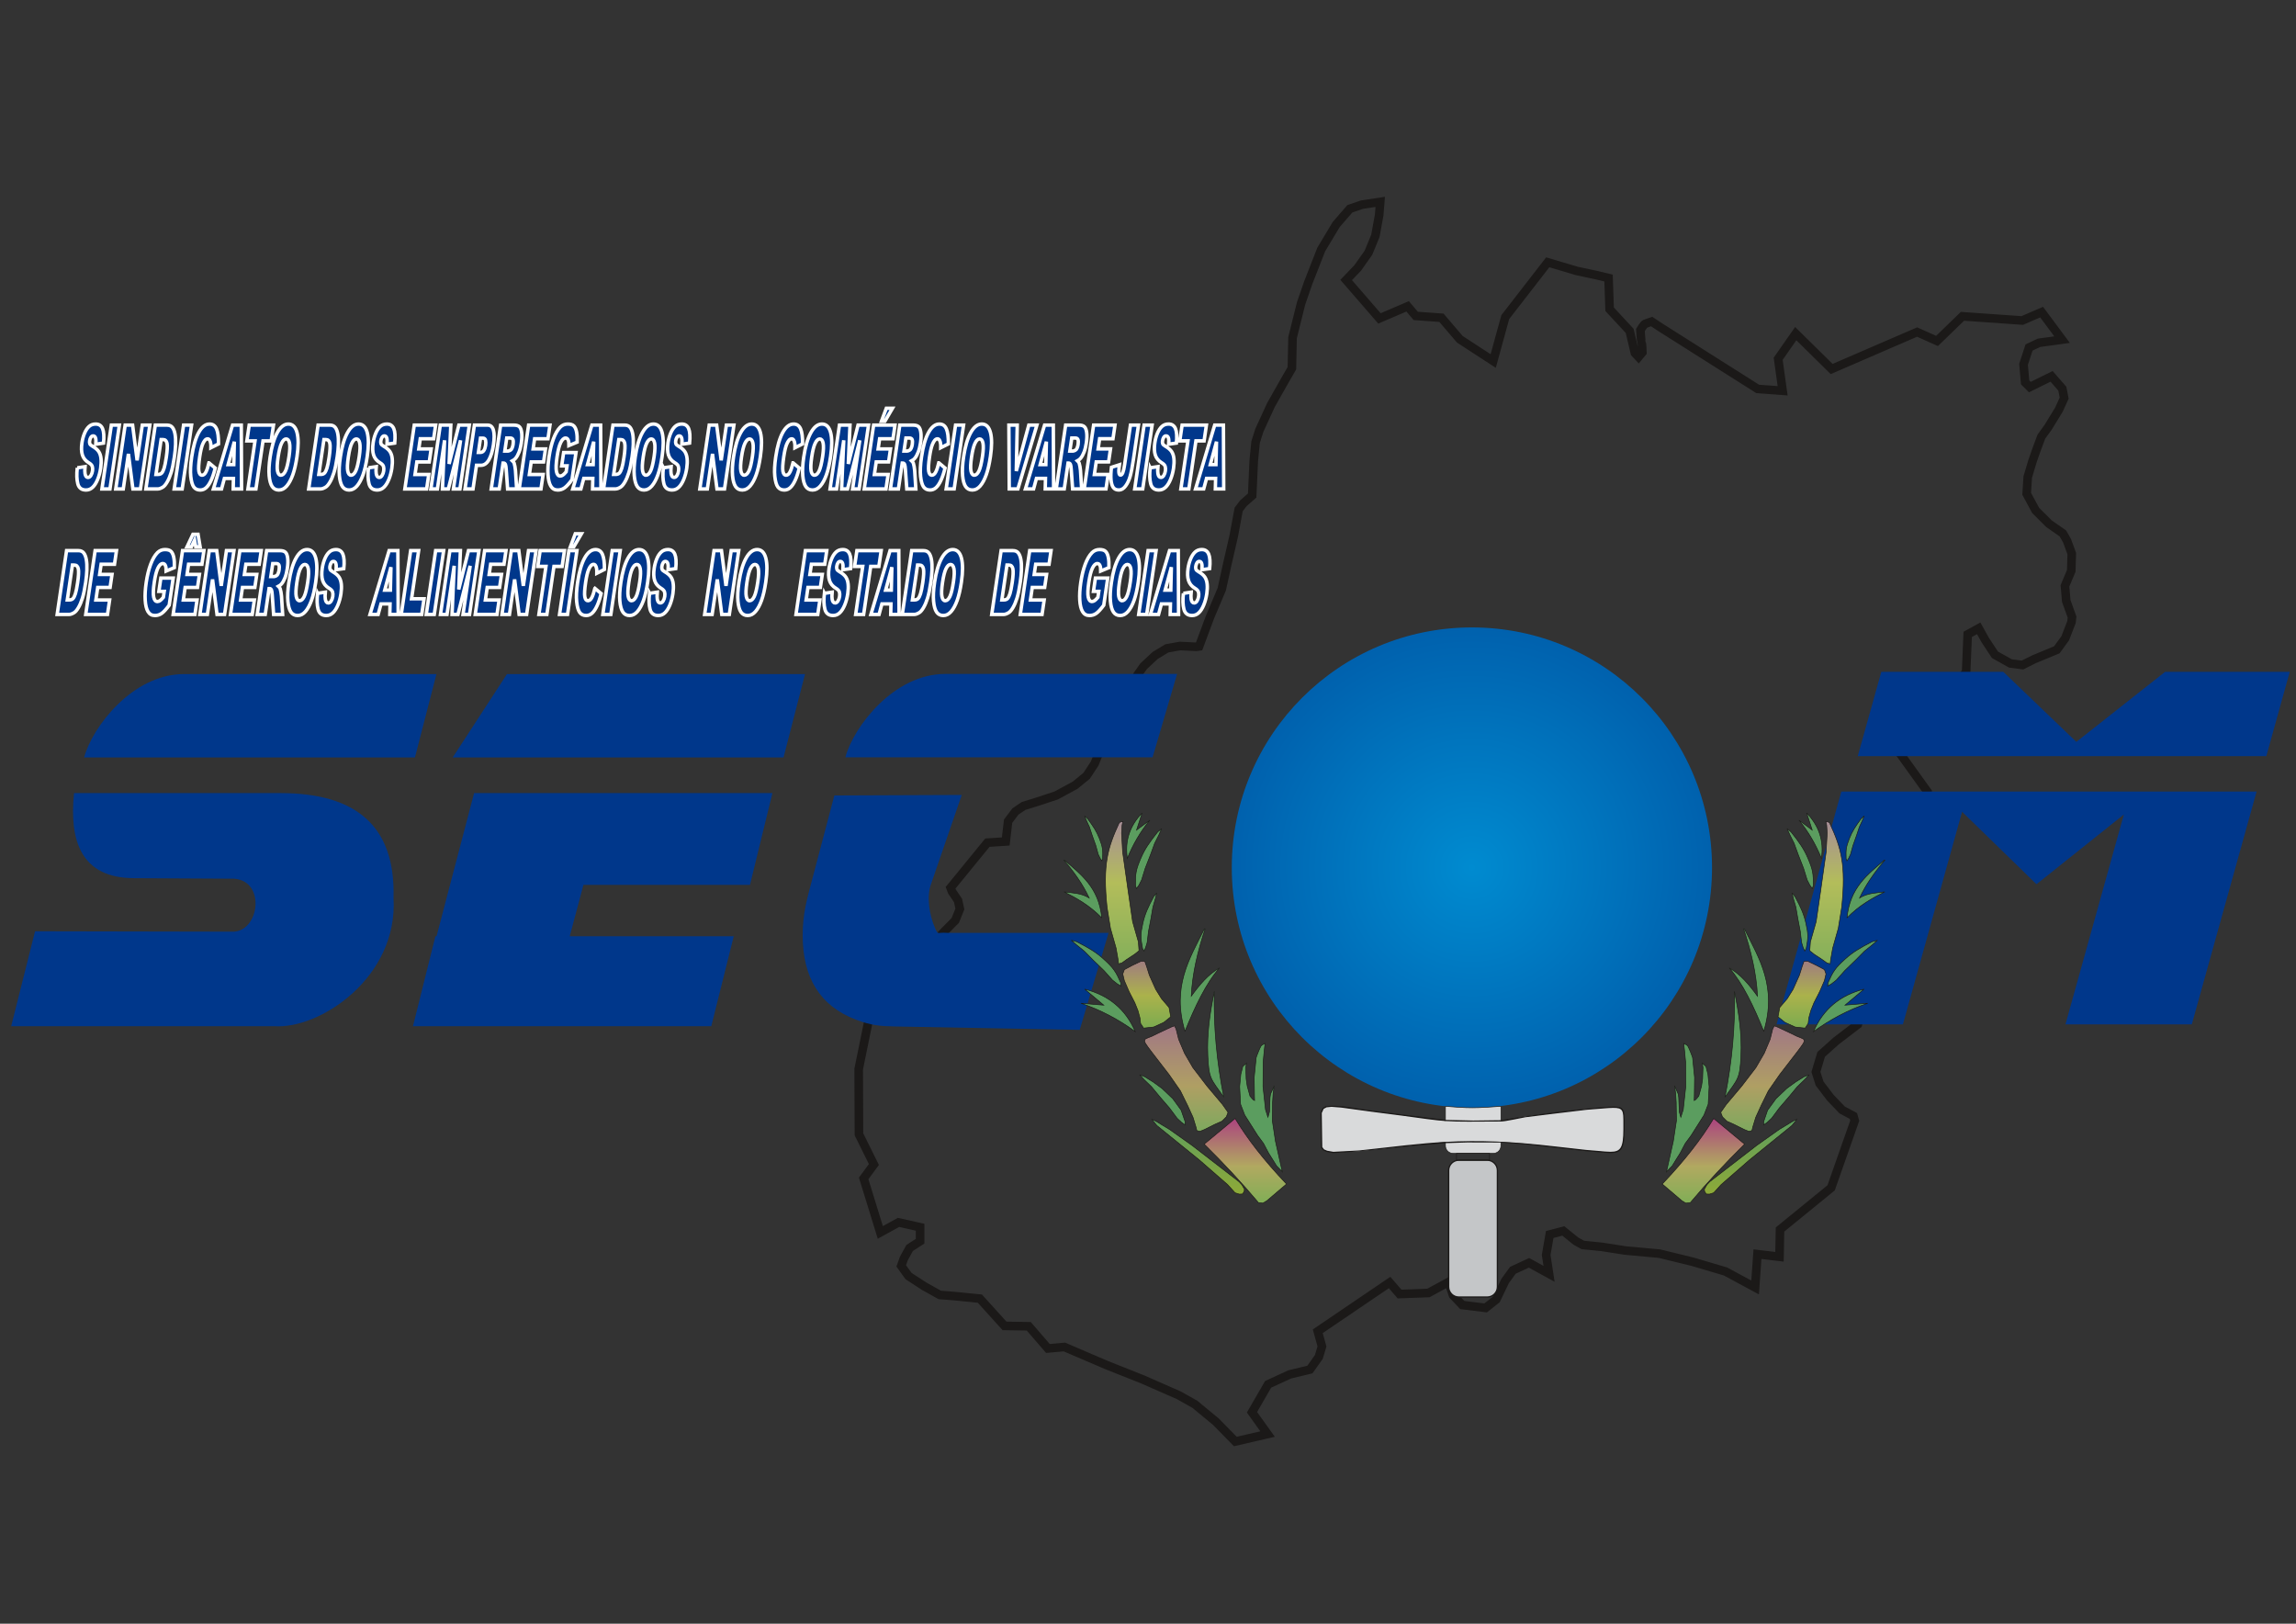 <?xml version="1.0" encoding="UTF-8" standalone="no"?>
<svg
   xmlns:dc="http://purl.org/dc/elements/1.1/"
   xmlns:cc="http://creativecommons.org/ns#"
   xmlns:rdf="http://www.w3.org/1999/02/22-rdf-syntax-ns#"
   xmlns:svg="http://www.w3.org/2000/svg"
   xmlns="http://www.w3.org/2000/svg"
   xmlns:xlink="http://www.w3.org/1999/xlink"
   id="svg211"
   height="595.276"
   width="841.89"
   version="1.1">
  <rect width="100%" height="100%" fill="#333333" stroke="none"/>
  <defs
     id="defs215" />
  <g
     transform="matrix(0.394,0,0,0.394,255.994,183.976)"
     id="Layer1000">
    <path
       id="path2"
       style="fill:#00378b;fill-rule:evenodd"
       d="m -263.552,237.857 h -307.887 c 7.579,-28.284 45.011,-77.582 92.952,-77.582 h 234.94 z" />
    <path
       id="path4"
       style="fill:#00378b;fill-rule:evenodd"
       d="m 79.466,237.857 h -307.887 l 50.502,-77.582 H 99.471 Z" />
    <path
       id="path6"
       style="fill:#00378b;fill-rule:evenodd"
       d="m 12.237,487.923 h -160.75 -116.885 l 20.878,-83.68 h 1.069 l 34.935,-133.206 H -78.119 69.118 l -20.878,85.388 h -154.996 l -12.753,47.818 H 33.115 Z" />
    <path
       id="path8"
       style="fill:#00378b;fill-rule:evenodd"
       d="m -639.316,487.923 h 160.75 84.072 c 42.188,3.043 115.489,-45.175 110.991,-119.56 1.943,-67.182 -35.492,-97.153 -104.464,-97.326 h -52.328 -140.528 c -4.546,43.928 6.292,78.882 55.451,79.148 l 93.621,0.506 c 30.008,2.277 23.32,50.421 -2.298,49.281 l -183.06,-0.365 z" />
    <path
       id="path10"
       style="fill:none;stroke:#1b1918;stroke-width:8;stroke-linecap:butt;stroke-linejoin:miter;stroke-dasharray:none"
       d="m 698.454,725.925 -18.842,10.246 -26.837,0.977 -9.271,-10.735 -66.847,45.378 3.903,14.15 -2.928,9.758 -8.294,11.71 -18.785,4.514 -20.127,9.271 -15.004,25.982 14.516,20.25 -30.009,6.953 -18.053,-18.42 -19.639,-16.224 -15.005,-8.417 -33.302,-14.638 -33.79,-13.419 -39.28,-16.833 -15.37,1.342 -17.81,-20.616 -22.565,-0.366 -22.933,-25.373 -24.641,-2.439 -12.686,-0.977 -14.395,-8.051 -14.638,-9.515 -3.903,-5.367 -2.928,-4.147 2.44,-6.831 5.367,-9.758 9.759,-6.344 v -12.991 l -20.066,-4.514 -16.956,9.332 -15.494,-50.259 9.515,-12.93 -13.906,-28.057 -0.244,-60.747 9.758,-47.818 68.787,-79.055 11.356,-11.457 4.27,-10.613 -1.708,-7.929 -5.612,-8.295 -1.342,-3.537 34.277,-41.963 17.078,-1.098 2.196,-18.907 6.832,-9.027 7.563,-5.123 11.832,-3.66 18.542,-6.099 17.566,-9.515 10.734,-8.783 7.441,-11.344 4.88,-12.076 35.131,-70.627 5.611,-7.929 10.735,-10.004 10.857,-6.586 12.199,-2.196 15.126,0.732 2.684,-0.366 10.124,-27.202 10.979,-25.983 5.123,-23.299 6.1,-26.593 4.513,-24.397 4.392,-5.734 8.173,-7.197 1.463,-32.205 1.708,-17.444 3.538,-11.1 10.738,-23.422 12.564,-22.201 6.953,-12.076 0.61,-28.422 7.929,-31.838 6.709,-19.396 12.076,-30.862 13.907,-23.176 12.686,-14.638 11.344,-3.904 16.956,-2.562 -0.976,12.198 -3.538,19.396 -6.465,15.736 -10.003,14.149 -10.735,11.223 30.984,35.742 26.227,-11.223 7.563,8.905 23.91,1.708 17.078,20.005 31.105,20.249 11.223,-40.865 39.522,-50.989 27.081,8.052 18.298,3.903 11.223,2.683 0.976,29.032 18.664,20.127 4.88,20.616 3.415,3.66 3.538,-4.27 c 0,0 -0.244,-8.417 -0.732,-9.271 -0.488,-0.854 -1.098,-11.589 -1.098,-11.589 0,0 3.171,-5.123 4.269,-5.611 1.098,-0.488 6.221,-2.196 6.221,-2.196 l 8.295,5.49 90.391,57.21 23.177,1.708 -4.147,-29.764 16.346,-23.421 33.423,32.936 79.534,-34.4 18.541,8.295 23.665,-22.933 55.624,3.903 18.054,-7.806 19.029,25.616 -21.469,2.928 -9.271,4.392 -5.124,15.614 1.464,16.834 4.391,4.392 20.25,-10.003 10.003,11.466 1.708,8.784 -4.88,10.734 -10.003,16.346 -6.343,8.784 -4.635,12.442 -3.66,10.491 -4.391,14.638 -0.977,15.614 8.295,15.37 12.443,12.443 12.93,9.026 3.904,6.832 4.391,11.954 -0.488,16.102 -5.855,13.906 1.22,14.15 5.367,14.882 -0.489,4.635 -5.855,15.126 -7.806,10.735 -21.225,8.783 -10.735,5.367 -11.223,-1.463 -14.394,-8.052 -9.027,-13.662 -6.099,-10.979 -10.246,5.612 -1.464,34.893 -59.768,78.452 23.664,32.918 -64.651,216.643 -20.249,15.487 -13.907,12.443 -4.879,16.346 3.415,10.734 10.003,13.175 10.978,11.466 10.49,5.612 1.22,4.391 -21.957,62.456 -47.573,38.791 -0.489,25.372 -20.493,-2.439 -2.196,30.984 -27.568,-14.882 -30.496,-9.027 -30.984,-7.563 -31.96,-2.928 -21.957,-3.415 -17.322,-1.708 -6.587,-3.66 -11.588,-9.392 -12.687,3.294 -3.294,19.03 2.684,17.566 -18.664,-10.247 -15.004,6.953 -7.198,9.881 -8.295,17.322 -9.88,7.806 -21.714,-2.683 -8.683,-9.19 z" />
    <path
       id="path12"
       style="fill:#00378b;fill-rule:evenodd"
       d="M 422.921,237.725 H 136.991 c 7.579,-28.284 45.011,-77.582 92.952,-77.582 h 215.79 z" />
    <path
       id="path14"
       style="fill:#00378b;fill-rule:evenodd"
       d="m 1272.492,486.228 h 117.592 l 60.282,-216.643 h -107.976 -9.616 -151.261 -9.901 -107.691 l -60.282,216.643 h 117.592 l 55.049,-197.838 69.254,67.437 81.285,-64.841 z" />
    <path
       id="path16"
       style="fill:#00378b;fill-rule:evenodd"
       d="m 1459.431,236.667 21.775,-78.452 h -116.005 l -82.584,65.139 -67.966,-65.139 h -113.546 l -21.924,78.452 z" />
    <defs
       id="defs23">
      <radialGradient
         gradientUnits="userSpaceOnUse"
         fy="340.34"
         fx="720.092"
         r="446.946"
         cy="340.34"
         cx="720.092"
         id="grad1">
        <stop
           id="stop18"
           stop-opacity="1"
           stop-color="#008bd0"
           offset="0%" />
        <stop
           id="stop20"
           stop-opacity="1"
           stop-color="#00378b"
           offset="100%" />
      </radialGradient>
    </defs>
    <path
       id="path25"
       style="fill:url(#grad1)"
       d="m 720.093,116.867 c 123.421,0 223.473,100.052 223.473,223.473 0,123.421 -100.052,223.473 -223.473,223.473 -123.421,0 -223.473,-100.052 -223.473,-223.473 0,-123.421 100.052,-223.473 223.473,-223.473 z" />
    <path
       id="path27"
       style="fill:#d9dadb;fill-rule:evenodd;stroke:#1b1918;stroke-width:0.567;stroke-linecap:butt;stroke-linejoin:miter;stroke-dasharray:none"
       d="m 695.466,562.471 c 9.183,0.727 17.119,1.345 24.978,1.342 8.442,-0.005 16.804,-0.688 26.676,-1.342 v 36.717 c 0,3.895 -3.187,7.082 -7.082,7.082 h -37.489 c -3.896,0 -7.082,-3.187 -7.082,-7.082 z" />
    <path
       id="path29"
       style="fill:#c4c6c8;fill-rule:evenodd"
       d="m 707.969,612.611 h 26.348 c 5.234,0 9.515,4.281 9.515,9.515 V 730.447 c 0,5.234 -4.281,9.515 -9.515,9.515 h -26.348 c -5.234,0 -9.515,-4.281 -9.515,-9.515 V 622.126 c 0,-5.234 4.281,-9.515 9.515,-9.515 z" />
    <path
       id="path31"
       style="fill:#1b1918;fill-rule:evenodd"
       d="m 707.969,612.009 h 26.348 c 2.782,0 5.313,1.138 7.146,2.971 1.833,1.833 2.971,4.363 2.971,7.146 V 730.447 c 0,2.781 -1.138,5.31 -2.973,7.144 -1.832,1.834 -4.362,2.973 -7.144,2.973 h -26.348 c -2.78,0 -5.309,-1.138 -7.143,-2.971 -1.836,-1.837 -2.974,-4.366 -2.974,-7.146 V 622.126 c 0,-2.783 1.138,-5.313 2.971,-7.146 1.833,-1.832 4.363,-2.971 7.146,-2.971 z m 26.348,1.204 h -26.348 c -2.451,0 -4.68,1.004 -6.295,2.618 -1.616,1.616 -2.619,3.844 -2.619,6.295 V 730.447 c 0,2.452 1.002,4.681 2.616,6.295 1.616,1.616 3.845,2.619 6.297,2.619 h 26.348 c 2.45,0 4.679,-1.003 6.295,-2.619 1.616,-1.613 2.619,-3.842 2.619,-6.295 V 622.126 c 0,-2.45 -1.003,-4.679 -2.619,-6.295 -1.615,-1.615 -3.844,-2.618 -6.295,-2.618 z" />
    <path
       id="path33"
       style="fill:none;stroke:#1b1918;stroke-width:0.567;stroke-linecap:butt;stroke-linejoin:miter;stroke-dasharray:none"
       d="m 705.768,606.271 h 30.75 v 6.34 h -30.75 z" />
    <path
       id="path35"
       style="fill:#d9dadb;fill-rule:evenodd"
       d="m 747.12,576.011 h -51.654 l -39.944,-5.367 -32.691,-4.147 -24.153,-3.415 -9.271,-0.732 -4.76,0.488 -2.988,1.585 -1.891,4.147 0.488,32.021 1.829,2.44 3.111,1.342 5.916,1.037 24.275,-1.281 80.079,-8.539 h 51.654 l 23.065,1.708 28.057,3.171 28.178,3.172 c 29.232,1.913 35.116,7.262 35.254,-19.761 -0.101,-20.606 1.72,-21.721 -19.396,-20.005 l -15.369,1.22 -29.52,3.537 -27.568,3.415 z" />
    <path
       id="path37"
       style="fill:#1b1918;fill-rule:evenodd"
       d="m 747.12,576.613 c -25.407,0 -37.882,0.526 -51.654,-0.427 -10.5,-0.727 -21.768,-2.495 -40.024,-4.948 -19.035,-2.415 -37.827,-4.874 -56.814,-7.558 l -9.22,-0.728 -4.582,0.47 -2.707,1.436 -1.751,3.838 0.483,31.691 1.615,2.153 2.904,1.252 5.783,1.014 24.183,-1.276 c 31.736,-3.523 56.433,-6.629 80.072,-7.934 31.589,-1.745 61.251,-0.571 102.898,4.276 l 28.165,3.171 c 4.373,0.286 8.262,0.654 11.681,0.977 4.309,0.407 7.864,0.743 10.764,0.758 9.61,0.049 12.069,-3.61 12.157,-20.898 -0.008,-1.632 -0.003,-3.144 0,-4.54 0.009,-3.396 0.016,-6.115 -0.16,-8.287 -0.614,-7.565 -3.744,-7.786 -18.59,-6.58 l -15.359,1.22 -29.505,3.535 -27.558,3.414 c -4.984,0.871 -18.702,3.971 -22.783,3.971 z m -51.288,-1.487 25.461,0.602 25.779,-0.319 c 17.483,-3.053 32.553,-5.184 50.243,-7.376 15.299,-1.833 29.637,-3.546 44.915,-4.759 15.835,-1.286 19.177,-1.011 19.883,7.685 0.177,2.174 0.169,4.933 0.16,8.38 -0.003,1.395 -0.007,2.906 0,4.537 -0.093,18.285 -2.796,22.154 -13.361,22.099 -2.96,-0.015 -6.538,-0.353 -10.872,-0.763 -3.383,-0.32 -7.236,-0.684 -11.658,-0.973 l -28.206,-3.174 -28.039,-3.17 -23.026,-1.704 -31.405,-0.095 -20.239,0.662 c -9.935,1.059 -18.791,1.364 -28.578,2.374 -24.908,2.569 -50.505,5.592 -75.816,6.879 -2.016,-0.346 -4.036,-0.7 -6.05,-1.061 -1.108,-0.47 -2.215,-0.951 -3.319,-1.431 l -2.044,-2.726 c -0.165,-10.783 -0.347,-21.568 -0.492,-32.351 l 2.033,-4.458 3.269,-1.734 c 12.594,-1.227 26.002,1.891 38.444,3.651 l 32.684,4.148 z" />
    <g
       id="Layer1001" />
    <g
       id="Layer1002">
      <defs
         id="defs48">
        <linearGradient
           id="grad2">
          <stop
             id="stop40"
             stop-opacity="1"
             stop-color="#ab417f"
             offset="0%" />
          <stop
             id="stop42"
             stop-opacity="1"
             stop-color="#b1a960"
             offset="57%" />
          <stop
             id="stop44"
             stop-opacity="1"
             stop-color="#80ae56"
             offset="100%" />
        </linearGradient>
        <linearGradient
           gradientUnits="userSpaceOnUse"
           gradientTransform="scale(0.987,1.013)"
           y2="644.273"
           x2="908.834"
           y1="565.797"
           x1="908.834"
           id="grad3"
           xlink:href="#grad2" />
      </defs>
      <path
         id="path50"
         style="fill:url(#grad3);stroke:#1b1918;stroke-width:0.567;stroke-linecap:butt;stroke-linejoin:miter;stroke-dasharray:none"
         d="m 897.263,634.779 c 20.997,-22.017 36.578,-42.227 47.818,-60.993 l 28.788,23.91 c -18.146,17.807 -34.96,35.947 -50.501,54.404 l -4.147,0.488 -3.66,-2.196 z" />
      <defs
         id="defs58">
        <linearGradient
           id="grad4">
          <stop
             id="stop52"
             stop-opacity="1"
             stop-color="#5b9d5f"
             offset="0%" />
          <stop
             id="stop54"
             stop-opacity="1"
             stop-color="#8eaa38"
             offset="100%" />
        </linearGradient>
        <linearGradient
           gradientUnits="userSpaceOnUse"
           gradientTransform="scale(1.111,0.9)"
           y2="715.819"
           x2="842.744"
           y1="637.457"
           x1="842.744"
           id="grad5"
           xlink:href="#grad4" />
      </defs>
      <path
         id="path60"
         style="fill:url(#grad5);stroke:#1b1918;stroke-width:0.567;stroke-linecap:butt;stroke-linejoin:miter;stroke-dasharray:none"
         d="m 941.429,632.642 43.663,-33.727 20.981,-14.882 12.991,-7.867 3.294,-1.586 -0.915,1.495 -3.477,4.239 -39.4,31.899 -26.593,23.176 -6.831,7.563 -3.842,1.221 -2.988,-0.061 -1.525,-2.074 -0.427,-2.256 2.386,-4.25 z" />
      <defs
         id="defs70">
        <linearGradient
           id="grad6">
          <stop
             id="stop62"
             stop-opacity="1"
             stop-color="#a17785"
             offset="0%" />
          <stop
             id="stop64"
             stop-opacity="1"
             stop-color="#af9f63"
             offset="57%" />
          <stop
             id="stop66"
             stop-opacity="1"
             stop-color="#7da95e"
             offset="100%" />
        </linearGradient>
        <linearGradient
           gradientUnits="userSpaceOnUse"
           gradientTransform="scale(0.89,1.124)"
           y2="521.61"
           x2="1069.003"
           y1="433.641"
           x1="1069.003"
           id="grad7"
           xlink:href="#grad6" />
      </defs>
      <path
         id="path72"
         style="fill:url(#grad7);stroke:#1b1918;stroke-width:0.567;stroke-linecap:butt;stroke-linejoin:miter;stroke-dasharray:none"
         d="m 997.667,500.058 2.317,-9.392 1.464,-3.05 2.805,0.977 8.052,3.781 c 0,0 9.148,4.269 9.88,4.757 0.732,0.488 6.832,2.318 6.832,3.294 0,0.976 1.097,0.855 -0.611,3.66 -1.708,2.805 -7.806,10.612 -7.806,10.612 l -14.028,18.176 -10.613,15.248 -6.709,13.662 -5.001,10.978 -2.683,8.784 -0.854,3.537 -2.806,0.732 -4.269,-1.708 -9.515,-4.758 -6.831,-3.049 -4.026,-4.026 -1.586,-4.147 5.124,-7.319 14.394,-17.078 13.175,-17.2 7.806,-13.419 z" />
      <defs
         id="defs82">
        <linearGradient
           id="grad8">
          <stop
             id="stop74"
             stop-opacity="1"
             stop-color="#a07c80"
             offset="0%" />
          <stop
             id="stop76"
             stop-opacity="1"
             stop-color="#abb24b"
             offset="51%" />
          <stop
             id="stop78"
             stop-opacity="1"
             stop-color="#7aab50"
             offset="100%" />
        </linearGradient>
        <linearGradient
           gradientUnits="userSpaceOnUse"
           gradientTransform="scale(0.849,1.178)"
           y2="415.981"
           x2="1183.389"
           y1="362.681"
           x1="1183.389"
           id="grad9"
           xlink:href="#grad8" />
      </defs>
      <path
         id="path84"
         style="fill:url(#grad9);stroke:#1b1918;stroke-width:0.567;stroke-linecap:butt;stroke-linejoin:miter;stroke-dasharray:none"
         d="m 1030.238,489.692 c -0.732,0 -9.271,-0.976 -9.271,-0.976 l -9.392,-4.27 -6.587,-5.245 1.586,-8.661 7.075,-8.295 5.367,-8.661 5.855,-13.052 2.683,-8.539 1.586,-4.391 3.537,-0.122 7.929,3.781 7.564,4.025 1.463,4.026 -1.463,6.221 -4.392,10.124 -5.367,10.491 -2.928,7.319 -1.829,6.709 -0.61,5.246 z" />
      <defs
         id="defs94">
        <linearGradient
           id="grad10">
          <stop
             id="stop86"
             stop-opacity="1"
             stop-color="#a78d98"
             offset="0%" />
          <stop
             id="stop88"
             stop-opacity="1"
             stop-color="#b3bd5a"
             offset="43%" />
          <stop
             id="stop90"
             stop-opacity="1"
             stop-color="#83af5a"
             offset="100%" />
        </linearGradient>
        <linearGradient
           gradientUnits="userSpaceOnUse"
           gradientTransform="scale(0.489,2.046)"
           y2="210.254"
           x2="2116.514"
           y1="145.174"
           x1="2116.514"
           id="grad11"
           xlink:href="#grad10" />
      </defs>
      <path
         id="path96"
         style="fill:url(#grad11);stroke:#1b1918;stroke-width:0.567;stroke-linecap:butt;stroke-linejoin:miter;stroke-dasharray:none"
         d="m 1054.026,425.773 -0.488,4.147 -3.049,-0.854 -4.758,-3.415 -7.075,-4.635 -4.148,-3.294 0.611,-8.295 5.367,-18.785 4.147,-28.544 5.124,-36.229 0.976,-17.566 -0.488,-7.564 -0.732,-3.293 c 0,0 3.089,0.519 3.415,1.219 10.904,23.39 15.376,39.134 11.345,78.437 l -3.172,19.639 -5.246,18.541 z" />
      <path
         id="path98"
         style="fill:#5b9d5f;fill-rule:evenodd;stroke:#1b1918;stroke-width:0.567;stroke-linecap:butt;stroke-linejoin:miter;stroke-dasharray:none"
         d="m 901.175,623.392 6.343,-28.3 2.928,-19.273 -0.243,-17.078 -0.489,-8.051 -0.976,-7.319 3.415,7.807 0.427,3.11 0.549,13.418 1.403,4.941 2.256,-7.075 2.318,-21.348 -0.123,-22.933 -1.036,-11.039 -0.732,-6.282 c 0,0 3.05,1.22 3.904,2.622 0.854,1.403 4.269,9.698 4.391,10.735 0.122,1.036 1.827,18.298 1.827,18.298 l -0.244,17.687 -0.122,3.781 1.586,-0.976 2.683,-3.172 2.562,-9.271 0.977,-6.709 0.365,-10.613 -0.61,-4.025 3.415,3.049 1.83,7.319 1.097,11.466 -0.854,16.346 -3.903,10.125 -11.955,18.907 -5.489,7.441 -4.757,9.026 -4.147,6.587 -3.294,5.367 z" />
      <path
         id="path100"
         style="fill:#5b9d5f;fill-rule:evenodd;stroke:#1b1918;stroke-width:0.567;stroke-linecap:butt;stroke-linejoin:miter;stroke-dasharray:none"
         d="m 991.623,579.783 v -3.049 l 3.66,-10.613 7.806,-10.734 10.003,-9.515 8.173,-5.977 8.051,-5.001 4.635,-1.709 -4.635,4.88 -6.465,6.221 -7.563,9.149 -9.149,10.612 -7.075,9.515 -4.147,3.904 z" />
      <path
         id="path102"
         style="fill:#5b9d5f;fill-rule:evenodd;stroke:#1b1918;stroke-width:0.567;stroke-linecap:butt;stroke-linejoin:miter;stroke-dasharray:none"
         d="m 955.635,553.92 c 6.705,-33.598 9.544,-66.35 8.783,-98.319 4.011,19.364 7.02,39.084 6.074,60.037 -0.975,21.57 -2.866,21.218 -14.857,38.282 z" />
      <path
         id="path104"
         style="fill:#5b9d5f;fill-rule:evenodd;stroke:#1b1918;stroke-width:0.567;stroke-linecap:butt;stroke-linejoin:miter;stroke-dasharray:none"
         d="m 991.743,492.684 c -9.421,-23.226 -19.527,-44.608 -32.205,-59.04 10.572,6.001 18.712,15.784 26.349,26.348 -1,-21.268 -6.073,-42.082 -12.93,-62.7 0.267,-0.267 0.825,0.198 1.056,0.661 13.579,27.267 30.157,53.458 17.73,94.73 z" />
      <path
         id="path106"
         style="fill:#5b9d5f;fill-rule:evenodd;stroke:#1b1918;stroke-width:0.567;stroke-linecap:butt;stroke-linejoin:miter;stroke-dasharray:none"
         d="m 1038.03,492.944 c 8.844,-20.68 24.579,-33.807 47.086,-39.523 l -17.778,14.922 21.193,-1.747 c -18.156,6.14 -34.949,15.004 -50.501,26.348 z" />
      <path
         id="path108"
         style="fill:#5b9d5f;fill-rule:evenodd;stroke:#1b1918;stroke-width:0.567;stroke-linecap:butt;stroke-linejoin:miter;stroke-dasharray:none"
         d="m 1051.216,450.582 0.273,-3.037 c 4.836,-10.782 6.782,-13.722 15.81,-21.937 7.163,-6.518 14.02,-10.6 25.473,-16.365 l 4.769,-1.287 -5.053,4.446 -6.995,5.618 -8.351,8.436 -10.061,9.752 -7.898,8.844 -4.48,3.518 z" />
      <path
         id="path110"
         style="fill:#5b9d5f;fill-rule:evenodd;stroke:#1b1918;stroke-width:0.567;stroke-linecap:butt;stroke-linejoin:miter;stroke-dasharray:none"
         d="m 1069.168,387.163 c 11.565,-11.88 23.822,-18.556 35.19,-24.235 -7.974,1.039 -16.134,1.1 -23.448,5.666 5.918,-12.78 14.218,-24.266 23.562,-35.188 -0.098,-0.23 -0.555,-0.084 -0.812,0.142 -15.121,13.319 -31.811,25.23 -34.492,53.615 z" />
      <path
         id="path112"
         style="fill:#5b9d5f;fill-rule:evenodd;stroke:#1b1918;stroke-width:0.567;stroke-linecap:butt;stroke-linejoin:miter;stroke-dasharray:none"
         d="m 1029.865,418.029 1.337,-2.324 c 1.961,-10.204 2.044,-13.303 -0.31,-23.775 -1.867,-8.309 -4.744,-14.709 -10.079,-24.641 l -2.784,-3.334 1.394,5.752 2.2,7.576 1.754,10.289 2.321,12.1 1.222,10.354 1.45,4.794 z" />
      <path
         id="path114"
         style="fill:#5b9d5f;fill-rule:evenodd;stroke:#1b1918;stroke-width:0.567;stroke-linecap:butt;stroke-linejoin:miter;stroke-dasharray:none"
         d="m 1036.868,359.885 0.976,-2.763 c 0.086,-11.354 -0.438,-14.702 -5.041,-25.489 -3.652,-8.559 -8.011,-14.868 -15.713,-24.485 l -3.652,-3.032 2.637,5.905 3.865,7.706 3.923,10.71 4.891,12.543 3.364,10.886 2.508,4.865 z" />
      <path
         id="path116"
         style="fill:#5b9d5f;fill-rule:evenodd;stroke:#1b1918;stroke-width:0.567;stroke-linecap:butt;stroke-linejoin:miter;stroke-dasharray:none"
         d="m 1069.134,334.041 -0.785,-2.021 c -0.321,-8.396 -0.01,-10.884 3.152,-18.968 2.508,-6.414 5.589,-11.179 11.068,-18.467 l 2.633,-2.325 -1.817,4.427 -2.685,5.788 -2.659,8.011 -3.334,9.389 -2.242,8.128 -1.745,3.655 z" />
      <path
         id="path118"
         style="fill:#5b9d5f;fill-rule:evenodd;stroke:#1b1918;stroke-width:0.567;stroke-linecap:butt;stroke-linejoin:miter;stroke-dasharray:none"
         d="m 1045.366,331.719 c 2.486,-16.062 -2.142,-30.128 -13.756,-42.24 l 5.194,15.948 -12.326,-9.176 c 8.784,10.708 15.691,22.565 20.888,35.468 z" />
    </g>
    <path
       id="path121"
       style="fill:#00378b;fill-rule:evenodd"
       d="m 126.758,273.239 118.568,-0.488 -28.817,83.609 c -3.93,11.402 -1.368,28.14 3.956,40.22 3.118,7.073 1.824,3.679 11.199,4.497 h 150.284 l -26.837,90.268 -171.195,-3.154 c -14.551,-0.268 -22.865,-0.97 -36.962,-6.301 -33.721,-12.755 -49.635,-39.383 -49.674,-78.372 -0.02,-20.218 3.925,-33.545 8.973,-52.653 z" />
    <g
       id="Layer1003" />
    <g
       id="Layer1004">
      <defs
         id="defs132">
        <linearGradient
           id="grad12">
          <stop
             id="stop124"
             stop-opacity="1"
             stop-color="#ab417f"
             offset="0%" />
          <stop
             id="stop126"
             stop-opacity="1"
             stop-color="#b1a960"
             offset="57%" />
          <stop
             id="stop128"
             stop-opacity="1"
             stop-color="#80ae56"
             offset="100%" />
        </linearGradient>
        <linearGradient
           gradientUnits="userSpaceOnUse"
           gradientTransform="scale(0.987,1.013)"
           y2="644.273"
           x2="476.807"
           y1="565.797"
           x1="476.807"
           id="grad13"
           xlink:href="#grad12" />
      </defs>
      <path
         id="path134"
         style="fill:url(#grad13);stroke:#1b1918;stroke-width:0.567;stroke-linecap:butt;stroke-linejoin:miter;stroke-dasharray:none"
         d="M 547.549,634.779 C 526.552,612.762 510.971,592.551 499.731,573.786 l -28.788,23.91 c 18.146,17.807 34.96,35.947 50.501,54.404 l 4.147,0.488 3.66,-2.196 z" />
      <defs
         id="defs142">
        <linearGradient
           id="grad14">
          <stop
             id="stop136"
             stop-opacity="1"
             stop-color="#5b9d5f"
             offset="0%" />
          <stop
             id="stop138"
             stop-opacity="1"
             stop-color="#8eaa38"
             offset="100%" />
        </linearGradient>
        <linearGradient
           gradientUnits="userSpaceOnUse"
           gradientTransform="scale(1.111,0.9)"
           y2="715.819"
           x2="379.669"
           y1="637.457"
           x1="379.669"
           id="grad15"
           xlink:href="#grad14" />
      </defs>
      <path
         id="path144"
         style="fill:url(#grad15);stroke:#1b1918;stroke-width:0.567;stroke-linecap:butt;stroke-linejoin:miter;stroke-dasharray:none"
         d="m 503.383,632.642 -43.663,-33.727 -20.981,-14.882 -12.991,-7.867 -3.294,-1.586 0.915,1.495 3.477,4.239 39.4,31.899 26.593,23.176 6.831,7.563 3.842,1.221 2.989,-0.061 1.525,-2.074 0.427,-2.256 -2.386,-4.25 z" />
      <defs
         id="defs154">
        <linearGradient
           id="grad16">
          <stop
             id="stop146"
             stop-opacity="1"
             stop-color="#a17785"
             offset="0%" />
          <stop
             id="stop148"
             stop-opacity="1"
             stop-color="#af9f63"
             offset="57%" />
          <stop
             id="stop150"
             stop-opacity="1"
             stop-color="#7da95e"
             offset="100%" />
        </linearGradient>
        <linearGradient
           gradientUnits="userSpaceOnUse"
           gradientTransform="scale(0.89,1.124)"
           y2="521.61"
           x2="466.503"
           y1="433.641"
           x1="466.503"
           id="grad17"
           xlink:href="#grad16" />
      </defs>
      <path
         id="path156"
         style="fill:url(#grad17);stroke:#1b1918;stroke-width:0.567;stroke-linecap:butt;stroke-linejoin:miter;stroke-dasharray:none"
         d="m 447.145,500.058 -2.317,-9.392 -1.464,-3.05 -2.805,0.977 -8.052,3.781 c 0,0 -9.148,4.269 -9.88,4.757 -0.732,0.488 -6.832,2.318 -6.832,3.294 0,0.976 -1.097,0.855 0.61,3.66 1.708,2.805 7.806,10.612 7.806,10.612 l 14.028,18.176 10.613,15.248 6.709,13.662 5.001,10.978 2.683,8.784 0.854,3.537 2.806,0.732 4.269,-1.708 9.515,-4.758 6.831,-3.049 4.026,-4.026 1.586,-4.147 -5.124,-7.319 -14.394,-17.078 -13.175,-17.2 -7.806,-13.419 z" />
      <defs
         id="defs166">
        <linearGradient
           id="grad18">
          <stop
             id="stop158"
             stop-opacity="1"
             stop-color="#a07c80"
             offset="0%" />
          <stop
             id="stop160"
             stop-opacity="1"
             stop-color="#abb24b"
             offset="51%" />
          <stop
             id="stop162"
             stop-opacity="1"
             stop-color="#7aab50"
             offset="100%" />
        </linearGradient>
        <linearGradient
           gradientUnits="userSpaceOnUse"
           gradientTransform="scale(0.849,1.178)"
           y2="415.981"
           x2="465.126"
           y1="362.681"
           x1="465.126"
           id="grad19"
           xlink:href="#grad18" />
      </defs>
      <path
         id="path168"
         style="fill:url(#grad19);stroke:#1b1918;stroke-width:0.567;stroke-linecap:butt;stroke-linejoin:miter;stroke-dasharray:none"
         d="m 414.574,489.692 c 0.732,0 9.271,-0.976 9.271,-0.976 l 9.392,-4.27 6.587,-5.245 -1.586,-8.661 -7.075,-8.295 -5.367,-8.661 -5.855,-13.052 -2.683,-8.539 -1.586,-4.391 -3.537,-0.122 -7.929,3.781 -7.564,4.025 -1.463,4.026 1.463,6.221 4.392,10.124 5.367,10.491 2.928,7.319 1.829,6.709 0.61,5.246 z" />
      <defs
         id="defs178">
        <linearGradient
           id="grad20">
          <stop
             id="stop170"
             stop-opacity="1"
             stop-color="#a78d98"
             offset="0%" />
          <stop
             id="stop172"
             stop-opacity="1"
             stop-color="#b3bd5a"
             offset="43%" />
          <stop
             id="stop174"
             stop-opacity="1"
             stop-color="#83af5a"
             offset="100%" />
        </linearGradient>
        <linearGradient
           gradientUnits="userSpaceOnUse"
           gradientTransform="scale(0.489,2.046)"
           y2="210.254"
           x2="775.207"
           y1="145.174"
           x1="775.207"
           id="grad21"
           xlink:href="#grad20" />
      </defs>
      <path
         id="path180"
         style="fill:url(#grad21);stroke:#1b1918;stroke-width:0.567;stroke-linecap:butt;stroke-linejoin:miter;stroke-dasharray:none"
         d="m 390.786,425.773 0.488,4.147 3.049,-0.854 4.758,-3.415 7.075,-4.635 4.147,-3.294 -0.61,-8.295 -5.367,-18.785 -4.147,-28.544 -5.124,-36.229 -0.976,-17.566 0.488,-7.564 0.732,-3.293 c 0,0 -3.089,0.519 -3.415,1.219 -10.904,23.39 -15.376,39.134 -11.345,78.437 l 3.172,19.639 5.246,18.541 z" />
      <path
         id="path182"
         style="fill:#5b9d5f;fill-rule:evenodd;stroke:#1b1918;stroke-width:0.567;stroke-linecap:butt;stroke-linejoin:miter;stroke-dasharray:none"
         d="m 543.638,623.392 -6.343,-28.3 -2.928,-19.273 0.243,-17.078 0.489,-8.051 0.976,-7.319 -3.415,7.807 -0.427,3.11 -0.549,13.418 -1.403,4.941 -2.256,-7.075 -2.318,-21.348 0.123,-22.933 1.036,-11.039 0.732,-6.282 c 0,0 -3.05,1.22 -3.904,2.622 -0.854,1.403 -4.269,9.698 -4.391,10.735 -0.122,1.036 -1.827,18.298 -1.827,18.298 l 0.244,17.687 0.122,3.781 -1.586,-0.976 -2.683,-3.172 -2.562,-9.271 -0.977,-6.709 -0.365,-10.613 0.61,-4.025 -3.415,3.049 -1.83,7.319 -1.097,11.466 0.854,16.346 3.903,10.125 11.955,18.907 5.489,7.441 4.757,9.026 4.147,6.587 3.294,5.367 z" />
      <path
         id="path184"
         style="fill:#5b9d5f;fill-rule:evenodd;stroke:#1b1918;stroke-width:0.567;stroke-linecap:butt;stroke-linejoin:miter;stroke-dasharray:none"
         d="m 453.189,579.783 v -3.049 l -3.66,-10.613 -7.806,-10.734 -10.003,-9.515 -8.173,-5.977 -8.051,-5.001 -4.635,-1.709 4.635,4.88 6.465,6.221 7.563,9.149 9.149,10.612 7.075,9.515 4.147,3.904 z" />
      <path
         id="path186"
         style="fill:#5b9d5f;fill-rule:evenodd;stroke:#1b1918;stroke-width:0.567;stroke-linecap:butt;stroke-linejoin:miter;stroke-dasharray:none"
         d="m 489.177,553.92 c -6.705,-33.598 -9.544,-66.35 -8.783,-98.319 -4.011,19.364 -7.02,39.084 -6.074,60.037 0.975,21.57 2.866,21.218 14.857,38.282 z" />
      <path
         id="path188"
         style="fill:#5b9d5f;fill-rule:evenodd;stroke:#1b1918;stroke-width:0.567;stroke-linecap:butt;stroke-linejoin:miter;stroke-dasharray:none"
         d="m 453.069,492.684 c 9.421,-23.226 19.527,-44.608 32.205,-59.04 -10.572,6.001 -18.712,15.784 -26.349,26.348 1,-21.268 6.073,-42.082 12.93,-62.7 -0.267,-0.267 -0.825,0.198 -1.056,0.661 -13.579,27.267 -30.157,53.458 -17.73,94.73 z" />
      <path
         id="path190"
         style="fill:#5b9d5f;fill-rule:evenodd;stroke:#1b1918;stroke-width:0.567;stroke-linecap:butt;stroke-linejoin:miter;stroke-dasharray:none"
         d="m 406.783,492.944 c -8.844,-20.68 -24.579,-33.807 -47.086,-39.523 l 17.778,14.922 -21.193,-1.747 c 18.156,6.14 34.949,15.004 50.501,26.348 z" />
      <path
         id="path192"
         style="fill:#5b9d5f;fill-rule:evenodd;stroke:#1b1918;stroke-width:0.567;stroke-linecap:butt;stroke-linejoin:miter;stroke-dasharray:none"
         d="m 393.596,450.582 -0.273,-3.037 c -4.836,-10.782 -6.782,-13.722 -15.81,-21.937 -7.163,-6.518 -14.02,-10.6 -25.473,-16.365 l -4.769,-1.287 5.053,4.446 6.995,5.618 8.351,8.436 10.061,9.752 7.898,8.844 4.48,3.518 z" />
      <path
         id="path194"
         style="fill:#5b9d5f;fill-rule:evenodd;stroke:#1b1918;stroke-width:0.567;stroke-linecap:butt;stroke-linejoin:miter;stroke-dasharray:none"
         d="m 375.645,387.163 c -11.566,-11.88 -23.822,-18.556 -35.19,-24.235 7.974,1.039 16.134,1.1 23.448,5.666 -5.918,-12.78 -14.218,-24.266 -23.562,-35.188 0.098,-0.23 0.555,-0.084 0.812,0.142 15.121,13.319 31.811,25.23 34.492,53.615 z" />
      <path
         id="path196"
         style="fill:#5b9d5f;fill-rule:evenodd;stroke:#1b1918;stroke-width:0.567;stroke-linecap:butt;stroke-linejoin:miter;stroke-dasharray:none"
         d="m 414.947,418.029 -1.337,-2.324 c -1.961,-10.204 -2.044,-13.303 0.31,-23.775 1.867,-8.309 4.744,-14.709 10.079,-24.641 l 2.784,-3.334 -1.394,5.752 -2.2,7.576 -1.754,10.289 -2.321,12.1 -1.222,10.354 -1.45,4.794 z" />
      <path
         id="path198"
         style="fill:#5b9d5f;fill-rule:evenodd;stroke:#1b1918;stroke-width:0.567;stroke-linecap:butt;stroke-linejoin:miter;stroke-dasharray:none"
         d="m 407.944,359.885 -0.976,-2.763 c -0.086,-11.354 0.438,-14.702 5.041,-25.489 3.652,-8.559 8.011,-14.868 15.713,-24.485 l 3.652,-3.032 -2.637,5.905 -3.865,7.706 -3.923,10.71 -4.891,12.543 -3.364,10.886 -2.508,4.865 z" />
      <path
         id="path200"
         style="fill:#5b9d5f;fill-rule:evenodd;stroke:#1b1918;stroke-width:0.567;stroke-linecap:butt;stroke-linejoin:miter;stroke-dasharray:none"
         d="m 375.678,334.041 0.785,-2.021 c 0.321,-8.396 0.008,-10.884 -3.152,-18.968 -2.508,-6.414 -5.589,-11.179 -11.068,-18.467 l -2.633,-2.325 1.817,4.427 2.685,5.788 2.659,8.011 3.334,9.389 2.242,8.128 1.745,3.655 z" />
      <path
         id="path202"
         style="fill:#5b9d5f;fill-rule:evenodd;stroke:#1b1918;stroke-width:0.567;stroke-linecap:butt;stroke-linejoin:miter;stroke-dasharray:none"
         d="m 399.447,331.719 c -2.486,-16.062 2.142,-30.128 13.756,-42.24 l -5.194,15.948 12.326,-9.176 c -8.784,10.708 -15.691,22.565 -20.888,35.468 z" />
    </g>
    <g
       id="Layer1005">
      <path
         id="path205"
         style="fill:#00378b;fill-rule:evenodd;stroke:#ffffff;stroke-width:3.212;stroke-linecap:butt;stroke-linejoin:miter;stroke-dasharray:none"
         d="m -577.816,-31.624 7.218,-1.092 c -0.264,2.82 -0.268,4.977 -0.014,6.442 0.415,2.392 1.33,3.595 2.753,3.595 1.059,0 1.966,-0.608 2.719,-1.839 0.758,-1.23 1.253,-2.654 1.492,-4.272 0.226,-1.534 0.161,-2.917 -0.203,-4.133 -0.364,-1.217 -1.463,-2.35 -3.291,-3.442 -2.995,-1.798 -4.96,-4.202 -5.907,-7.202 -0.96,-2.986 -1.099,-6.802 -0.414,-11.446 0.449,-3.041 1.23,-5.917 2.347,-8.627 1.119,-2.724 2.507,-4.852 4.176,-6.401 1.667,-1.548 3.753,-2.322 6.257,-2.322 3.075,0 5.209,1.41 6.405,4.244 1.198,2.82 1.494,7.313 0.893,13.479 l -7.141,1.023 c 0.212,-2.696 0.109,-4.659 -0.305,-5.876 -0.418,-1.23 -1.152,-1.839 -2.2,-1.839 -0.862,0 -1.585,0.456 -2.155,1.355 -0.569,0.898 -0.951,2.004 -1.142,3.304 -0.138,0.94 -0.084,1.783 0.158,2.543 0.225,0.788 0.948,1.507 2.159,2.185 2.994,1.728 5.06,3.483 6.2,5.253 1.145,1.769 1.849,3.953 2.1,6.58 0.254,2.613 0.141,5.543 -0.337,8.792 -0.56,3.802 -1.504,7.312 -2.829,10.534 -1.33,3.208 -2.878,5.654 -4.657,7.313 -1.774,1.659 -3.823,2.488 -6.153,2.488 -4.089,0 -6.636,-1.949 -7.638,-5.833 -1.002,-3.885 -1.165,-8.82 -0.49,-14.806 z m 31.707,-39.745 h 7.462 l -8.751,59.389 h -7.461 z m 12.845,0 h 6.94 l 4.192,32.791 4.832,-32.791 h 7.024 l -8.751,59.389 h -7.024 l -4.169,-32.611 -4.805,32.611 h -6.991 z m 28.03,0 h 11.052 c 2.173,0 3.83,0.733 4.954,2.185 1.123,1.465 1.925,3.552 2.403,6.276 0.47,2.737 0.637,5.903 0.495,9.525 -0.136,3.622 -0.504,7.452 -1.101,11.502 -0.935,6.346 -1.952,11.267 -3.055,14.765 -1.098,3.497 -2.342,6.428 -3.732,8.792 -1.391,2.364 -2.737,3.939 -4.047,4.728 -1.789,1.078 -3.347,1.618 -4.669,1.618 h -11.052 z m 5.447,13.437 -4.779,32.431 h 1.826 c 1.557,0 2.73,-0.429 3.514,-1.271 0.782,-0.857 1.515,-2.336 2.202,-4.452 0.689,-2.129 1.379,-5.557 2.08,-10.313 0.927,-6.29 1.146,-10.589 0.653,-12.912 -0.492,-2.322 -1.705,-3.484 -3.637,-3.484 z m 20.896,-13.437 h 7.461 l -8.751,59.389 h -7.461 z m 23.639,35.086 5.805,4.852 c -1.101,4.507 -2.346,8.28 -3.737,11.294 -1.387,3.027 -2.888,5.308 -4.515,6.843 -1.621,1.534 -3.51,2.309 -5.667,2.309 -2.621,0 -4.617,-0.94 -6.006,-2.806 -1.381,-1.88 -2.322,-5.184 -2.832,-9.898 -0.51,-4.714 -0.223,-10.769 0.861,-18.124 1.446,-9.815 3.617,-17.363 6.512,-22.644 2.899,-5.267 6.285,-7.907 10.161,-7.907 3.03,0 5.195,1.507 6.485,4.534 1.285,3.027 1.894,7.672 1.81,13.949 l -7.081,3.58 c 0.035,-1.797 -0.012,-3.111 -0.142,-3.939 -0.214,-1.397 -0.565,-2.475 -1.055,-3.221 -0.493,-0.76 -1.11,-1.134 -1.855,-1.134 -1.692,0 -3.232,1.673 -4.62,5.004 -1.042,2.474 -1.958,6.373 -2.739,11.667 -0.969,6.58 -1.228,11.073 -0.776,13.52 0.454,2.433 1.412,3.649 2.879,3.649 1.423,0 2.643,-0.981 3.663,-2.958 1.017,-1.963 1.966,-4.824 2.848,-8.571 z m 22.777,14.515 h -8.424 l -2.652,9.787 h -7.59 l 17.808,-59.389 h 8.139 l 0.268,59.389 h -7.786 z m 0.32,-12.857 0.518,-21.345 -5.783,21.345 z m 14.332,-36.745 h 22.619 l -2.163,14.682 h -7.596 l -6.587,44.707 h -7.428 l 6.587,-44.707 h -7.595 z m 19.481,29.736 c 1.428,-9.691 3.632,-17.239 6.617,-22.63 2.986,-5.405 6.431,-8.101 10.341,-8.101 4.005,0 6.7,2.654 8.088,7.949 1.386,5.308 1.371,12.746 -0.037,22.299 -1.022,6.94 -2.33,12.621 -3.93,17.059 -1.601,4.438 -3.482,7.894 -5.633,10.368 -2.158,2.475 -4.568,3.705 -7.24,3.705 -2.711,0 -4.801,-1.064 -6.269,-3.193 -1.46,-2.143 -2.408,-5.516 -2.831,-10.133 -0.425,-4.603 -0.128,-10.382 0.894,-17.321 z m 7.422,0.041 c -0.883,5.986 -1.064,10.3 -0.547,12.912 0.522,2.613 1.562,3.926 3.119,3.926 1.596,0 3.029,-1.285 4.28,-3.843 1.258,-2.571 2.372,-7.161 3.351,-13.81 0.823,-5.585 0.964,-9.663 0.43,-12.234 -0.538,-2.586 -1.586,-3.871 -3.155,-3.871 -1.501,0 -2.904,1.313 -4.197,3.926 -1.298,2.613 -2.391,6.954 -3.281,12.995 z m 37.206,-29.777 h 11.052 c 2.173,0 3.83,0.733 4.954,2.185 1.123,1.465 1.925,3.552 2.403,6.276 0.47,2.737 0.637,5.903 0.495,9.525 -0.135,3.622 -0.504,7.452 -1.1,11.502 -0.935,6.346 -1.952,11.267 -3.055,14.765 -1.098,3.497 -2.342,6.428 -3.732,8.792 -1.39,2.364 -2.737,3.939 -4.046,4.728 -1.789,1.078 -3.347,1.618 -4.669,1.618 h -11.052 z m 5.448,13.437 -4.779,32.431 h 1.826 c 1.557,0 2.729,-0.429 3.514,-1.271 0.782,-0.857 1.515,-2.336 2.202,-4.452 0.689,-2.129 1.379,-5.557 2.08,-10.313 0.927,-6.29 1.146,-10.589 0.653,-12.912 -0.492,-2.322 -1.705,-3.484 -3.637,-3.484 z m 15.271,16.299 c 1.428,-9.691 3.632,-17.239 6.617,-22.63 2.986,-5.405 6.431,-8.101 10.341,-8.101 4.005,0 6.701,2.654 8.088,7.949 1.386,5.308 1.371,12.746 -0.037,22.299 -1.023,6.94 -2.33,12.621 -3.931,17.059 -1.6,4.438 -3.482,7.894 -5.633,10.368 -2.158,2.475 -4.568,3.705 -7.24,3.705 -2.711,0 -4.8,-1.064 -6.268,-3.193 -1.46,-2.143 -2.408,-5.516 -2.831,-10.133 -0.425,-4.603 -0.128,-10.382 0.894,-17.321 z m 7.421,0.041 c -0.882,5.986 -1.064,10.3 -0.547,12.912 0.522,2.613 1.562,3.926 3.118,3.926 1.597,0 3.029,-1.285 4.28,-3.843 1.258,-2.571 2.371,-7.161 3.351,-13.81 0.823,-5.585 0.964,-9.663 0.43,-12.234 -0.538,-2.586 -1.586,-3.871 -3.155,-3.871 -1.501,0 -2.905,1.313 -4.197,3.926 -1.298,2.613 -2.391,6.954 -3.281,12.995 z m 18.764,9.967 7.219,-1.092 c -0.265,2.82 -0.268,4.977 -0.014,6.442 0.415,2.392 1.33,3.595 2.753,3.595 1.058,0 1.966,-0.608 2.719,-1.839 0.758,-1.23 1.253,-2.654 1.492,-4.272 0.226,-1.534 0.161,-2.917 -0.203,-4.133 -0.364,-1.217 -1.463,-2.35 -3.291,-3.442 -2.995,-1.798 -4.96,-4.202 -5.907,-7.202 -0.96,-2.986 -1.098,-6.802 -0.414,-11.446 0.448,-3.041 1.23,-5.917 2.346,-8.627 1.119,-2.724 2.507,-4.852 4.176,-6.401 1.667,-1.548 3.753,-2.322 6.257,-2.322 3.076,0 5.209,1.41 6.405,4.244 1.198,2.82 1.494,7.313 0.893,13.479 l -7.141,1.023 c 0.212,-2.696 0.11,-4.659 -0.305,-5.876 -0.418,-1.23 -1.152,-1.839 -2.199,-1.839 -0.863,0 -1.586,0.456 -2.155,1.355 -0.57,0.898 -0.951,2.004 -1.143,3.304 -0.138,0.94 -0.083,1.783 0.158,2.543 0.225,0.788 0.949,1.507 2.159,2.185 2.994,1.728 5.06,3.483 6.2,5.253 1.145,1.769 1.849,3.953 2.1,6.58 0.253,2.613 0.141,5.543 -0.338,8.792 -0.56,3.802 -1.503,7.312 -2.829,10.534 -1.33,3.208 -2.877,5.654 -4.657,7.313 -1.774,1.659 -3.823,2.488 -6.153,2.488 -4.089,0 -6.636,-1.949 -7.638,-5.833 -1.002,-3.885 -1.165,-8.82 -0.491,-14.806 z m 42.613,-39.745 h 19.897 l -1.87,12.691 h -12.435 l -1.394,9.456 h 11.528 l -1.784,12.11 h -11.528 l -1.723,11.695 h 12.805 l -1.979,13.437 h -20.266 z m 24.205,0 h 9.808 l -1.589,36.137 9.072,-36.137 h 9.763 l -8.75,59.389 h -6.084 l 6.671,-45.275 -11.365,45.275 h -5.512 l 1.988,-45.275 -6.671,45.275 h -6.083 z m 31.755,0 h 12.369 c 2.694,0 4.478,1.576 5.356,4.742 0.872,3.166 0.881,7.672 0.019,13.52 -0.884,6 -2.31,10.7 -4.269,14.073 -1.961,3.387 -4.445,5.074 -7.447,5.074 h -4.078 l -3.239,21.98 h -7.461 z m 3.721,25.381 h 1.832 c 1.445,0 2.551,-0.622 3.315,-1.852 0.764,-1.23 1.287,-2.807 1.57,-4.728 0.275,-1.866 0.255,-3.442 -0.063,-4.741 -0.312,-1.3 -1.169,-1.949 -2.569,-1.949 h -2.129 z m 11.934,34.008 8.751,-59.389 h 12.39 c 2.297,0 3.984,0.484 5.05,1.466 1.073,0.967 1.786,2.778 2.144,5.405 0.356,2.64 0.251,5.862 -0.307,9.649 -0.485,3.291 -1.19,6.138 -2.114,8.53 -0.92,2.406 -1.99,4.34 -3.213,5.834 -0.771,0.94 -1.761,1.728 -2.956,2.35 0.777,0.733 1.315,1.452 1.611,2.185 0.198,0.483 0.44,1.534 0.727,3.124 0.281,1.589 0.447,2.82 0.492,3.691 l 1.085,17.156 h -8.403 l -1.303,-18.11 c -0.158,-2.35 -0.382,-3.87 -0.671,-4.576 -0.403,-0.912 -0.946,-1.368 -1.624,-1.368 h -0.656 l -3.544,24.054 z m 12.655,-35.252 h 3.142 c 0.336,0 1.038,-0.276 2.092,-0.816 0.527,-0.235 1.022,-0.857 1.479,-1.866 0.462,-1.009 0.789,-2.156 0.98,-3.456 0.283,-1.922 0.255,-3.401 -0.088,-4.423 -0.34,-1.037 -1.189,-1.548 -2.55,-1.548 h -3.271 z m 22.137,-24.137 h 19.897 l -1.87,12.691 h -12.435 l -1.394,9.456 h 11.528 l -1.784,12.11 h -11.528 l -1.723,11.695 h 12.805 l -1.98,13.437 h -20.266 z m 30.786,37.906 1.821,-12.358 h 11.495 l -3.721,25.256 c -2.747,3.705 -5.063,6.235 -6.948,7.576 -1.889,1.341 -3.992,2.004 -6.311,2.004 -2.857,0 -5.01,-1.202 -6.454,-3.608 -1.445,-2.392 -2.312,-5.972 -2.604,-10.728 -0.293,-4.742 0.019,-10.202 0.925,-16.354 0.955,-6.484 2.328,-12.11 4.116,-16.907 1.786,-4.784 3.907,-8.419 6.363,-10.908 1.913,-1.922 4.249,-2.875 7.005,-2.875 2.655,0 4.556,0.594 5.697,1.783 1.147,1.189 1.969,3.027 2.468,5.53 0.499,2.502 0.688,5.668 0.561,9.497 l -7.627,3.18 c 0.035,-2.253 -0.209,-3.982 -0.739,-5.171 -0.529,-1.203 -1.338,-1.797 -2.436,-1.797 -1.624,0 -3.129,1.396 -4.51,4.189 -1.38,2.793 -2.514,7.216 -3.404,13.257 -0.945,6.414 -1.134,11.004 -0.559,13.755 0.57,2.751 1.733,4.133 3.48,4.133 0.829,0 1.661,-0.29 2.506,-0.884 0.838,-0.595 1.849,-1.604 3.032,-3.014 l 0.819,-5.558 z m 28.978,11.696 h -8.425 l -2.652,9.787 h -7.59 l 17.808,-59.389 h 8.139 l 0.268,59.389 h -7.786 z m 0.32,-12.857 0.518,-21.345 -5.783,21.345 z m 18.427,-36.745 h 11.051 c 2.174,0 3.83,0.733 4.955,2.185 1.123,1.465 1.925,3.552 2.403,6.276 0.471,2.737 0.637,5.903 0.495,9.525 -0.136,3.622 -0.504,7.452 -1.101,11.502 -0.935,6.346 -1.952,11.267 -3.055,14.765 -1.097,3.497 -2.342,6.428 -3.732,8.792 -1.39,2.364 -2.737,3.939 -4.046,4.728 -1.789,1.078 -3.347,1.618 -4.67,1.618 H -88.029 Z m 5.447,13.437 -4.778,32.431 h 1.826 c 1.557,0 2.729,-0.429 3.514,-1.271 0.782,-0.857 1.515,-2.336 2.202,-4.452 0.689,-2.129 1.379,-5.557 2.08,-10.313 0.926,-6.29 1.146,-10.589 0.653,-12.912 -0.492,-2.322 -1.705,-3.484 -3.637,-3.484 z m 15.271,16.299 c 1.428,-9.691 3.632,-17.239 6.617,-22.63 2.987,-5.405 6.431,-8.101 10.341,-8.101 4.005,0 6.7,2.654 8.088,7.949 1.386,5.308 1.371,12.746 -0.036,22.299 -1.023,6.94 -2.33,12.621 -3.931,17.059 -1.601,4.438 -3.482,7.894 -5.633,10.368 -2.157,2.475 -4.568,3.705 -7.24,3.705 -2.711,0 -4.8,-1.064 -6.268,-3.193 -1.46,-2.143 -2.409,-5.516 -2.831,-10.133 -0.426,-4.603 -0.129,-10.382 0.894,-17.321 z m 7.421,0.041 c -0.882,5.986 -1.064,10.3 -0.547,12.912 0.522,2.613 1.561,3.926 3.118,3.926 1.597,0 3.029,-1.285 4.28,-3.843 1.258,-2.571 2.371,-7.161 3.351,-13.81 0.823,-5.585 0.964,-9.663 0.43,-12.234 -0.538,-2.586 -1.586,-3.871 -3.155,-3.871 -1.501,0 -2.905,1.313 -4.197,3.926 -1.298,2.613 -2.391,6.954 -3.281,12.995 z m 18.764,9.967 7.219,-1.092 c -0.264,2.82 -0.269,4.977 -0.014,6.442 0.415,2.392 1.33,3.595 2.753,3.595 1.059,0 1.966,-0.608 2.719,-1.839 0.759,-1.23 1.254,-2.654 1.492,-4.272 0.226,-1.534 0.161,-2.917 -0.203,-4.133 -0.364,-1.217 -1.463,-2.35 -3.291,-3.442 -2.995,-1.798 -4.96,-4.202 -5.907,-7.202 -0.961,-2.986 -1.099,-6.802 -0.414,-11.446 0.448,-3.041 1.23,-5.917 2.347,-8.627 1.118,-2.724 2.507,-4.852 4.175,-6.401 1.667,-1.548 3.754,-2.322 6.258,-2.322 3.075,0 5.209,1.41 6.405,4.244 1.197,2.82 1.494,7.313 0.893,13.479 l -7.141,1.023 c 0.212,-2.696 0.109,-4.659 -0.305,-5.876 -0.418,-1.23 -1.152,-1.839 -2.2,-1.839 -0.863,0 -1.585,0.456 -2.155,1.355 -0.569,0.898 -0.951,2.004 -1.142,3.304 -0.139,0.94 -0.084,1.783 0.158,2.543 0.225,0.788 0.948,1.507 2.159,2.185 2.994,1.728 5.06,3.483 6.2,5.253 1.145,1.769 1.848,3.953 2.1,6.58 0.254,2.613 0.141,5.543 -0.338,8.792 -0.56,3.802 -1.503,7.312 -2.829,10.534 -1.33,3.208 -2.878,5.654 -4.657,7.313 -1.774,1.659 -3.823,2.488 -6.153,2.488 -4.089,0 -6.636,-1.949 -7.638,-5.833 -1.002,-3.885 -1.165,-8.82 -0.491,-14.806 z m 42.681,-39.745 h 6.941 l 4.192,32.791 4.832,-32.791 h 7.024 L 24.545,-11.98 H 17.521 L 13.352,-44.592 8.547,-11.98 h -6.991 z m 22.606,29.736 c 1.428,-9.691 3.632,-17.239 6.617,-22.63 2.987,-5.405 6.431,-8.101 10.341,-8.101 4.005,0 6.7,2.654 8.088,7.949 1.386,5.308 1.371,12.746 -0.037,22.299 -1.022,6.94 -2.33,12.621 -3.93,17.059 -1.601,4.438 -3.482,7.894 -5.633,10.368 -2.158,2.475 -4.568,3.705 -7.24,3.705 -2.711,0 -4.801,-1.064 -6.269,-3.193 -1.46,-2.143 -2.408,-5.516 -2.831,-10.133 -0.425,-4.603 -0.128,-10.382 0.894,-17.321 z m 7.422,0.041 c -0.882,5.986 -1.064,10.3 -0.547,12.912 0.522,2.613 1.562,3.926 3.119,3.926 1.596,0 3.029,-1.285 4.28,-3.843 1.258,-2.571 2.372,-7.161 3.351,-13.81 0.823,-5.585 0.964,-9.663 0.43,-12.234 -0.538,-2.586 -1.586,-3.871 -3.155,-3.871 -1.501,0 -2.904,1.313 -4.197,3.926 -1.298,2.613 -2.391,6.954 -3.281,12.995 z m 47.968,5.309 5.805,4.852 c -1.101,4.507 -2.346,8.28 -3.737,11.294 -1.387,3.027 -2.888,5.308 -4.515,6.843 -1.621,1.534 -3.51,2.309 -5.667,2.309 -2.621,0 -4.617,-0.94 -6.006,-2.806 -1.381,-1.88 -2.322,-5.184 -2.832,-9.898 -0.51,-4.714 -0.223,-10.769 0.861,-18.124 1.446,-9.815 3.617,-17.363 6.512,-22.644 2.899,-5.267 6.285,-7.907 10.161,-7.907 3.03,0 5.195,1.507 6.485,4.534 1.285,3.027 1.894,7.672 1.81,13.949 l -7.081,3.58 c 0.035,-1.797 -0.012,-3.111 -0.142,-3.939 -0.214,-1.397 -0.565,-2.475 -1.055,-3.221 -0.493,-0.76 -1.11,-1.134 -1.855,-1.134 -1.692,0 -3.232,1.673 -4.62,5.004 -1.042,2.474 -1.958,6.373 -2.739,11.667 -0.969,6.58 -1.228,11.073 -0.776,13.52 0.454,2.433 1.412,3.649 2.879,3.649 1.423,0 2.643,-0.981 3.663,-2.958 1.017,-1.963 1.966,-4.824 2.848,-8.571 z m 9.958,-5.35 c 1.428,-9.691 3.632,-17.239 6.617,-22.63 2.986,-5.405 6.431,-8.101 10.341,-8.101 4.005,0 6.7,2.654 8.088,7.949 1.386,5.308 1.371,12.746 -0.037,22.299 -1.023,6.94 -2.33,12.621 -3.93,17.059 -1.601,4.438 -3.483,7.894 -5.633,10.368 -2.158,2.475 -4.568,3.705 -7.24,3.705 -2.711,0 -4.8,-1.064 -6.268,-3.193 -1.46,-2.143 -2.408,-5.516 -2.831,-10.133 -0.425,-4.603 -0.128,-10.382 0.894,-17.321 z m 7.421,0.041 c -0.882,5.986 -1.064,10.3 -0.547,12.912 0.523,2.613 1.562,3.926 3.118,3.926 1.597,0 3.029,-1.285 4.28,-3.843 1.258,-2.571 2.371,-7.161 3.351,-13.81 0.823,-5.585 0.964,-9.663 0.43,-12.234 -0.538,-2.586 -1.586,-3.871 -3.155,-3.871 -1.501,0 -2.905,1.313 -4.197,3.926 -1.298,2.613 -2.391,6.954 -3.281,12.995 z m 25.831,-29.777 h 9.808 l -1.588,36.137 9.072,-36.137 h 9.763 l -8.751,59.389 h -6.083 L 150.405,-57.255 139.04,-11.98 h -5.512 l 1.988,-45.275 -6.671,45.275 h -6.083 z m 31.788,0 h 19.897 l -1.87,12.691 h -12.435 l -1.393,9.456 h 11.528 l -1.784,12.11 h -11.528 l -1.723,11.695 h 12.805 l -1.98,13.437 h -20.266 z m 11.821,-15.677 h 5.747 l -7.095,12.11 h -3.192 z m 3.8,75.066 8.751,-59.389 h 12.39 c 2.297,0 3.984,0.484 5.05,1.466 1.073,0.967 1.786,2.778 2.144,5.405 0.356,2.64 0.251,5.862 -0.307,9.649 -0.485,3.291 -1.19,6.138 -2.114,8.53 -0.92,2.406 -1.989,4.34 -3.212,5.834 -0.771,0.94 -1.761,1.728 -2.956,2.35 0.777,0.733 1.315,1.452 1.61,2.185 0.198,0.483 0.441,1.534 0.728,3.124 0.281,1.589 0.447,2.82 0.492,3.691 l 1.085,17.156 h -8.402 l -1.303,-18.11 c -0.158,-2.35 -0.382,-3.87 -0.67,-4.576 -0.403,-0.912 -0.946,-1.368 -1.624,-1.368 h -0.656 l -3.545,24.054 z m 12.655,-35.252 h 3.142 c 0.336,0 1.038,-0.276 2.092,-0.816 0.527,-0.235 1.022,-0.857 1.479,-1.866 0.462,-1.009 0.789,-2.156 0.98,-3.456 0.283,-1.922 0.254,-3.401 -0.088,-4.423 -0.34,-1.037 -1.189,-1.548 -2.55,-1.548 h -3.271 z m 32.394,10.949 5.805,4.852 c -1.101,4.507 -2.346,8.28 -3.737,11.294 -1.387,3.027 -2.888,5.308 -4.515,6.843 -1.621,1.534 -3.51,2.309 -5.667,2.309 -2.621,0 -4.617,-0.94 -6.006,-2.806 -1.381,-1.88 -2.322,-5.184 -2.832,-9.898 -0.51,-4.714 -0.223,-10.769 0.861,-18.124 1.446,-9.815 3.617,-17.363 6.512,-22.644 2.899,-5.267 6.285,-7.907 10.161,-7.907 3.03,0 5.195,1.507 6.485,4.534 1.285,3.027 1.894,7.672 1.81,13.949 l -7.081,3.58 c 0.035,-1.797 -0.012,-3.111 -0.142,-3.939 -0.214,-1.397 -0.565,-2.475 -1.055,-3.221 -0.493,-0.76 -1.11,-1.134 -1.855,-1.134 -1.692,0 -3.232,1.673 -4.62,5.004 -1.042,2.474 -1.958,6.373 -2.739,11.667 -0.969,6.58 -1.228,11.073 -0.777,13.52 0.454,2.433 1.412,3.649 2.879,3.649 1.423,0 2.643,-0.981 3.663,-2.958 1.017,-1.963 1.966,-4.824 2.848,-8.571 z m 15.583,-35.086 h 7.461 l -8.751,59.389 h -7.461 z m 7.455,29.736 c 1.428,-9.691 3.632,-17.239 6.617,-22.63 2.986,-5.405 6.431,-8.101 10.341,-8.101 4.005,0 6.7,2.654 8.088,7.949 1.386,5.308 1.371,12.746 -0.037,22.299 -1.023,6.94 -2.33,12.621 -3.93,17.059 -1.601,4.438 -3.482,7.894 -5.633,10.368 -2.158,2.475 -4.568,3.705 -7.24,3.705 -2.711,0 -4.8,-1.064 -6.268,-3.193 -1.46,-2.143 -2.408,-5.516 -2.831,-10.133 -0.425,-4.603 -0.128,-10.382 0.894,-17.321 z m 7.421,0.041 c -0.882,5.986 -1.064,10.3 -0.547,12.912 0.522,2.613 1.562,3.926 3.119,3.926 1.596,0 3.029,-1.285 4.28,-3.843 1.258,-2.571 2.371,-7.161 3.351,-13.81 0.823,-5.585 0.964,-9.663 0.43,-12.234 -0.538,-2.586 -1.586,-3.871 -3.155,-3.871 -1.501,0 -2.904,1.313 -4.197,3.926 -1.298,2.613 -2.391,6.954 -3.281,12.995 z m 34.753,-29.777 h 7.769 l -0.876,42.745 11.643,-42.745 h 7.545 l -17.685,59.389 h -8.055 z m 34.07,49.602 h -8.424 l -2.652,9.787 h -7.59 l 17.808,-59.389 h 8.139 l 0.268,59.389 h -7.786 z m 0.32,-12.857 0.518,-21.345 -5.783,21.345 z m 9.676,22.644 8.751,-59.389 h 12.391 c 2.297,0 3.984,0.484 5.049,1.466 1.073,0.967 1.787,2.778 2.145,5.405 0.356,2.64 0.25,5.862 -0.308,9.649 -0.485,3.291 -1.19,6.138 -2.114,8.53 -0.92,2.406 -1.99,4.34 -3.212,5.834 -0.771,0.94 -1.762,1.728 -2.956,2.35 0.777,0.733 1.315,1.452 1.61,2.185 0.198,0.483 0.441,1.534 0.727,3.124 0.281,1.589 0.447,2.82 0.492,3.691 l 1.085,17.156 h -8.402 l -1.303,-18.11 c -0.158,-2.35 -0.382,-3.87 -0.67,-4.576 -0.403,-0.912 -0.947,-1.368 -1.625,-1.368 h -0.655 l -3.545,24.054 z m 12.655,-35.252 h 3.143 c 0.337,0 1.038,-0.276 2.092,-0.816 0.528,-0.235 1.023,-0.857 1.48,-1.866 0.462,-1.009 0.788,-2.156 0.98,-3.456 0.283,-1.922 0.255,-3.401 -0.087,-4.423 -0.341,-1.037 -1.19,-1.548 -2.551,-1.548 h -3.271 z m 22.137,-24.137 h 19.897 l -1.87,12.691 h -12.435 l -1.393,9.456 h 11.528 l -1.784,12.11 h -11.528 l -1.723,11.695 h 12.805 l -1.979,13.437 h -20.267 z m 34.287,0 h 7.461 l -4.752,32.252 c -0.998,6.774 -1.999,11.93 -3.008,15.47 -1.007,3.525 -2.429,6.524 -4.265,8.986 -1.833,2.447 -3.902,3.677 -6.199,3.677 -2.432,0 -4.194,-0.815 -5.288,-2.433 -1.101,-1.618 -1.783,-3.982 -2.051,-7.106 -0.27,-3.111 -0.133,-6.967 0.415,-11.557 l 7.442,-2.378 c -0.372,2.599 -0.562,4.534 -0.574,5.792 -0.013,1.271 0.135,2.281 0.439,3.069 0.21,0.511 0.577,0.76 1.103,0.76 0.834,0 1.557,-0.76 2.173,-2.281 0.61,-1.521 1.185,-4.092 1.717,-7.7 z m 12.705,0 h 7.461 l -8.751,59.389 h -7.461 z m 5.644,39.745 7.219,-1.092 c -0.264,2.82 -0.269,4.977 -0.014,6.442 0.415,2.392 1.33,3.595 2.753,3.595 1.058,0 1.966,-0.608 2.719,-1.839 0.758,-1.23 1.253,-2.654 1.492,-4.272 0.226,-1.534 0.161,-2.917 -0.203,-4.133 -0.364,-1.217 -1.463,-2.35 -3.291,-3.442 -2.996,-1.798 -4.96,-4.202 -5.907,-7.202 -0.96,-2.986 -1.098,-6.802 -0.414,-11.446 0.448,-3.041 1.23,-5.917 2.347,-8.627 1.118,-2.724 2.507,-4.852 4.175,-6.401 1.668,-1.548 3.753,-2.322 6.258,-2.322 3.075,0 5.208,1.41 6.404,4.244 1.198,2.82 1.494,7.313 0.893,13.479 l -7.141,1.023 c 0.212,-2.696 0.11,-4.659 -0.305,-5.876 -0.418,-1.23 -1.152,-1.839 -2.199,-1.839 -0.863,0 -1.585,0.456 -2.155,1.355 -0.57,0.898 -0.951,2.004 -1.142,3.304 -0.139,0.94 -0.084,1.783 0.157,2.543 0.226,0.788 0.949,1.507 2.16,2.185 2.994,1.728 5.06,3.483 6.199,5.253 1.146,1.769 1.849,3.953 2.1,6.58 0.254,2.613 0.141,5.543 -0.338,8.792 -0.56,3.802 -1.503,7.312 -2.829,10.534 -1.33,3.208 -2.877,5.654 -4.657,7.313 -1.774,1.659 -3.823,2.488 -6.153,2.488 -4.089,0 -6.636,-1.949 -7.638,-5.833 -1.002,-3.885 -1.165,-8.82 -0.491,-14.806 z m 29.724,-39.745 h 22.619 l -2.163,14.682 h -7.596 l -6.587,44.707 h -7.427 l 6.587,-44.707 h -7.595 z m 31.169,49.602 h -8.425 l -2.652,9.787 h -7.59 l 17.808,-59.389 h 8.139 l 0.268,59.389 h -7.786 z m 0.32,-12.857 0.518,-21.345 -5.783,21.345 z M -587.788,45.408 h 11.052 c 2.173,0 3.83,0.733 4.954,2.185 1.123,1.465 1.925,3.552 2.403,6.276 0.47,2.737 0.637,5.903 0.495,9.525 -0.135,3.622 -0.504,7.452 -1.1,11.502 -0.935,6.346 -1.952,11.267 -3.055,14.765 -1.097,3.497 -2.342,6.428 -3.732,8.792 -1.39,2.364 -2.737,3.939 -4.047,4.728 -1.788,1.078 -3.347,1.618 -4.669,1.618 h -11.052 z m 5.447,13.437 -4.779,32.431 h 1.827 c 1.557,0 2.729,-0.429 3.514,-1.271 0.781,-0.857 1.515,-2.336 2.201,-4.452 0.689,-2.129 1.379,-5.557 2.08,-10.313 0.927,-6.29 1.146,-10.589 0.653,-12.912 -0.492,-2.322 -1.705,-3.484 -3.637,-3.484 z m 21.131,-13.437 h 19.897 l -1.871,12.691 h -12.435 l -1.393,9.456 h 11.528 l -1.784,12.11 h -11.528 l -1.723,11.695 h 12.805 l -1.979,13.437 h -20.266 z m 59.345,37.906 1.82,-12.358 h 11.495 l -3.721,25.256 c -2.748,3.705 -5.064,6.235 -6.948,7.576 -1.89,1.341 -3.993,2.004 -6.311,2.004 -2.857,0 -5.01,-1.202 -6.453,-3.608 -1.446,-2.392 -2.313,-5.972 -2.604,-10.728 -0.293,-4.742 0.019,-10.202 0.926,-16.354 0.955,-6.484 2.327,-12.11 4.115,-16.907 1.786,-4.784 3.907,-8.419 6.363,-10.908 1.913,-1.922 4.25,-2.875 7.005,-2.875 2.655,0 4.556,0.594 5.698,1.783 1.146,1.189 1.968,3.027 2.468,5.53 0.5,2.502 0.688,5.668 0.561,9.497 l -7.627,3.18 c 0.035,-2.253 -0.209,-3.982 -0.739,-5.17 -0.529,-1.203 -1.338,-1.797 -2.435,-1.797 -1.625,0 -3.13,1.396 -4.511,4.189 -1.38,2.793 -2.513,7.216 -3.404,13.257 -0.945,6.414 -1.134,11.004 -0.559,13.755 0.57,2.751 1.732,4.133 3.48,4.133 0.829,0 1.661,-0.29 2.506,-0.884 0.838,-0.595 1.849,-1.604 3.032,-3.014 l 0.819,-5.558 z m 22.019,-37.906 h 19.897 l -1.87,12.691 h -12.435 l -1.393,9.456 h 11.528 l -1.785,12.11 h -11.528 l -1.724,11.695 h 12.805 l -1.98,13.437 h -20.266 z m 9.665,-15.179 h 4.75 l 1.942,11.613 h -4.078 l -1.091,-6.207 -2.92,6.207 h -4.077 z m 15.212,15.179 h 6.94 l 4.193,32.791 4.832,-32.791 h 7.024 l -8.751,59.389 h -7.024 l -4.169,-32.611 -4.805,32.611 h -6.99 z m 28.466,0 h 19.897 l -1.87,12.691 h -12.435 l -1.393,9.456 h 11.528 l -1.785,12.11 h -11.528 l -1.724,11.695 h 12.805 l -1.98,13.437 h -20.266 z m 16.159,59.389 8.751,-59.389 h 12.39 c 2.297,0 3.984,0.484 5.05,1.466 1.073,0.967 1.786,2.778 2.144,5.405 0.356,2.64 0.251,5.862 -0.307,9.649 -0.485,3.291 -1.19,6.138 -2.114,8.53 -0.92,2.406 -1.989,4.34 -3.212,5.834 -0.771,0.94 -1.761,1.728 -2.957,2.35 0.777,0.733 1.315,1.452 1.611,2.185 0.197,0.483 0.44,1.534 0.727,3.124 0.281,1.589 0.447,2.82 0.492,3.691 l 1.085,17.156 h -8.402 l -1.303,-18.11 c -0.158,-2.35 -0.382,-3.87 -0.671,-4.576 -0.403,-0.912 -0.946,-1.368 -1.624,-1.368 h -0.656 l -3.544,24.054 z m 12.655,-35.252 h 3.142 c 0.336,0 1.038,-0.276 2.092,-0.816 0.527,-0.235 1.022,-0.857 1.479,-1.866 0.462,-1.009 0.789,-2.156 0.98,-3.456 0.283,-1.922 0.255,-3.401 -0.088,-4.423 -0.34,-1.037 -1.189,-1.548 -2.55,-1.548 h -3.271 z m 16.775,5.599 c 1.428,-9.691 3.632,-17.239 6.617,-22.63 2.987,-5.405 6.431,-8.101 10.341,-8.101 4.005,0 6.7,2.654 8.088,7.949 1.386,5.309 1.371,12.746 -0.037,22.299 -1.022,6.94 -2.33,12.621 -3.93,17.059 -1.601,4.438 -3.482,7.894 -5.633,10.368 -2.158,2.475 -4.568,3.705 -7.24,3.705 -2.711,0 -4.801,-1.064 -6.268,-3.193 -1.46,-2.143 -2.409,-5.516 -2.831,-10.133 -0.426,-4.604 -0.129,-10.382 0.894,-17.321 z m 7.421,0.041 c -0.882,5.986 -1.064,10.3 -0.547,12.912 0.522,2.613 1.561,3.926 3.118,3.926 1.597,0 3.029,-1.285 4.28,-3.843 1.258,-2.571 2.371,-7.161 3.351,-13.81 0.823,-5.585 0.964,-9.663 0.43,-12.234 -0.538,-2.586 -1.586,-3.871 -3.154,-3.871 -1.501,0 -2.905,1.313 -4.197,3.926 -1.298,2.613 -2.392,6.954 -3.281,12.995 z" />
      <path
         id="path207"
         style="fill:#00378b;fill-rule:evenodd;stroke:#ffffff;stroke-width:3.212;stroke-linecap:butt;stroke-linejoin:miter;stroke-dasharray:none"
         d="m -354.191,85.153 7.219,-1.092 c -0.264,2.82 -0.269,4.977 -0.014,6.442 0.415,2.392 1.33,3.595 2.753,3.595 1.058,0 1.966,-0.608 2.719,-1.839 0.758,-1.23 1.253,-2.654 1.492,-4.272 0.226,-1.534 0.161,-2.917 -0.203,-4.133 -0.364,-1.217 -1.463,-2.35 -3.291,-3.442 -2.995,-1.798 -4.96,-4.203 -5.907,-7.202 -0.96,-2.987 -1.098,-6.802 -0.413,-11.446 0.448,-3.041 1.23,-5.917 2.346,-8.627 1.118,-2.723 2.507,-4.852 4.175,-6.4 1.667,-1.548 3.753,-2.322 6.258,-2.322 3.075,0 5.208,1.41 6.404,4.244 1.198,2.82 1.494,7.313 0.893,13.479 l -7.141,1.023 c 0.212,-2.696 0.11,-4.659 -0.305,-5.875 -0.418,-1.23 -1.152,-1.839 -2.199,-1.839 -0.863,0 -1.585,0.456 -2.155,1.355 -0.57,0.898 -0.951,2.004 -1.142,3.304 -0.138,0.94 -0.084,1.783 0.157,2.543 0.226,0.788 0.949,1.507 2.16,2.185 2.994,1.728 5.06,3.483 6.199,5.253 1.146,1.769 1.849,3.953 2.1,6.58 0.253,2.613 0.141,5.543 -0.338,8.792 -0.56,3.802 -1.503,7.312 -2.829,10.534 -1.33,3.207 -2.878,5.654 -4.657,7.313 -1.774,1.659 -3.823,2.488 -6.153,2.488 -4.089,0 -6.636,-1.949 -7.638,-5.833 -1.002,-3.885 -1.165,-8.82 -0.491,-14.806 z m 67.46,9.857 h -8.425 l -2.652,9.787 h -7.591 l 17.808,-59.389 h 8.139 l 0.268,59.389 h -7.786 z m 0.32,-12.857 0.518,-21.344 -5.783,21.344 z m 18.862,-36.745 h 7.428 l -6.6,44.79 h 11.629 l -2.151,14.598 h -19.056 z m 23.258,0 h 7.461 l -8.751,59.389 h -7.461 z m 13.247,0 h 9.808 l -1.588,36.137 9.072,-36.137 h 9.764 l -8.751,59.389 h -6.083 l 6.671,-45.275 -11.365,45.275 h -5.512 l 1.988,-45.275 -6.671,45.275 h -6.083 z m 32.326,0 h 19.897 l -1.87,12.691 h -12.435 l -1.393,9.456 h 11.528 l -1.784,12.11 h -11.528 l -1.724,11.695 h 12.805 l -1.98,13.437 h -20.266 z m 24.876,0 h 6.94 l 4.192,32.791 4.832,-32.791 h 7.024 l -8.75,59.389 h -7.024 l -4.169,-32.611 -4.805,32.611 h -6.99 z m 26.787,0 h 22.619 l -2.164,14.681 h -7.595 l -6.588,44.707 h -7.428 l 6.588,-44.707 h -7.596 z m 26.791,0 h 7.461 l -8.751,59.389 h -7.461 z m 5.906,-15.677 h 5.747 l -7.095,12.11 h -3.192 z m 18.271,50.763 5.805,4.852 c -1.101,4.507 -2.346,8.28 -3.737,11.294 -1.388,3.027 -2.888,5.309 -4.515,6.843 -1.621,1.534 -3.511,2.309 -5.667,2.309 -2.622,0 -4.617,-0.94 -6.006,-2.806 -1.381,-1.88 -2.322,-5.184 -2.832,-9.898 -0.509,-4.714 -0.222,-10.769 0.862,-18.124 1.446,-9.815 3.617,-17.363 6.512,-22.644 2.899,-5.267 6.285,-7.907 10.161,-7.907 3.03,0 5.195,1.507 6.485,4.534 1.285,3.027 1.895,7.673 1.81,13.949 l -7.081,3.58 c 0.035,-1.797 -0.013,-3.111 -0.142,-3.939 -0.214,-1.397 -0.565,-2.475 -1.055,-3.221 -0.493,-0.76 -1.11,-1.133 -1.855,-1.133 -1.692,0 -3.232,1.673 -4.619,5.004 -1.043,2.474 -1.958,6.373 -2.739,11.667 -0.969,6.58 -1.228,11.073 -0.777,13.52 0.454,2.433 1.412,3.649 2.879,3.649 1.423,0 2.643,-0.981 3.662,-2.958 1.017,-1.963 1.966,-4.824 2.849,-8.571 z M -79.967,45.408 h 7.461 l -8.75,59.389 h -7.462 z m 7.992,29.736 c 1.428,-9.691 3.632,-17.239 6.617,-22.63 2.986,-5.405 6.431,-8.101 10.341,-8.101 4.005,0 6.7,2.654 8.088,7.949 1.386,5.309 1.371,12.746 -0.037,22.299 -1.023,6.94 -2.33,12.621 -3.93,17.059 -1.601,4.438 -3.483,7.894 -5.633,10.368 -2.158,2.475 -4.568,3.705 -7.24,3.705 -2.711,0 -4.8,-1.064 -6.268,-3.193 -1.46,-2.143 -2.408,-5.516 -2.831,-10.133 -0.425,-4.604 -0.128,-10.382 0.894,-17.321 z m 7.421,0.041 c -0.882,5.986 -1.064,10.3 -0.547,12.912 0.523,2.613 1.562,3.926 3.118,3.926 1.597,0 3.029,-1.285 4.28,-3.843 1.258,-2.571 2.371,-7.161 3.351,-13.81 0.823,-5.585 0.964,-9.663 0.43,-12.234 -0.538,-2.586 -1.586,-3.871 -3.155,-3.871 -1.501,0 -2.905,1.313 -4.197,3.926 -1.298,2.613 -2.391,6.954 -3.281,12.995 z m 19.302,9.967 7.219,-1.092 c -0.264,2.82 -0.269,4.977 -0.014,6.442 0.415,2.392 1.33,3.595 2.753,3.595 1.059,0 1.966,-0.608 2.719,-1.839 0.758,-1.23 1.253,-2.654 1.492,-4.272 0.226,-1.534 0.161,-2.917 -0.203,-4.133 -0.364,-1.217 -1.463,-2.35 -3.291,-3.442 -2.995,-1.798 -4.96,-4.203 -5.907,-7.202 -0.96,-2.987 -1.099,-6.802 -0.414,-11.446 0.449,-3.041 1.23,-5.917 2.347,-8.627 1.119,-2.723 2.507,-4.852 4.175,-6.4 1.667,-1.548 3.753,-2.322 6.257,-2.322 3.075,0 5.209,1.41 6.405,4.244 1.198,2.82 1.494,7.313 0.893,13.479 l -7.141,1.023 c 0.212,-2.696 0.109,-4.659 -0.305,-5.875 -0.418,-1.23 -1.152,-1.839 -2.2,-1.839 -0.862,0 -1.585,0.456 -2.155,1.355 -0.569,0.898 -0.951,2.004 -1.142,3.304 -0.138,0.94 -0.084,1.783 0.158,2.543 0.225,0.788 0.948,1.507 2.159,2.185 2.994,1.728 5.06,3.483 6.2,5.253 1.145,1.769 1.849,3.953 2.1,6.58 0.254,2.613 0.141,5.543 -0.337,8.792 -0.56,3.802 -1.504,7.312 -2.829,10.534 -1.33,3.207 -2.878,5.654 -4.657,7.313 -1.774,1.659 -3.823,2.488 -6.153,2.488 -4.089,0 -6.636,-1.949 -7.638,-5.833 -1.002,-3.885 -1.165,-8.82 -0.49,-14.806 z M 14.779,45.408 h 6.94 l 4.192,32.791 4.832,-32.791 h 7.024 l -8.751,59.389 H 21.993 L 17.825,72.186 13.019,104.797 h -6.991 z m 23.144,29.736 c 1.428,-9.691 3.632,-17.239 6.617,-22.63 2.986,-5.405 6.431,-8.101 10.341,-8.101 4.005,0 6.7,2.654 8.088,7.949 1.386,5.309 1.371,12.746 -0.037,22.299 -1.022,6.94 -2.33,12.621 -3.93,17.059 -1.601,4.438 -3.483,7.894 -5.633,10.368 -2.158,2.475 -4.568,3.705 -7.24,3.705 -2.711,0 -4.801,-1.064 -6.268,-3.193 -1.46,-2.143 -2.409,-5.516 -2.832,-10.133 -0.425,-4.604 -0.128,-10.382 0.894,-17.321 z m 7.422,0.041 c -0.882,5.986 -1.064,10.3 -0.547,12.912 0.523,2.613 1.562,3.926 3.119,3.926 1.596,0 3.029,-1.285 4.28,-3.843 1.258,-2.571 2.371,-7.161 3.351,-13.81 0.823,-5.585 0.964,-9.663 0.43,-12.234 -0.537,-2.586 -1.586,-3.871 -3.155,-3.871 -1.501,0 -2.904,1.313 -4.197,3.926 -1.298,2.613 -2.392,6.954 -3.281,12.995 z M 99.801,45.408 h 19.897 l -1.87,12.691 h -12.435 l -1.393,9.456 h 11.528 l -1.784,12.11 h -11.528 l -1.724,11.695 h 12.805 l -1.98,13.437 H 91.05 Z m 17.675,39.745 7.219,-1.092 c -0.264,2.82 -0.268,4.977 -0.014,6.442 0.415,2.392 1.33,3.595 2.753,3.595 1.059,0 1.966,-0.608 2.719,-1.839 0.758,-1.23 1.254,-2.654 1.492,-4.272 0.226,-1.534 0.161,-2.917 -0.203,-4.133 -0.364,-1.217 -1.463,-2.35 -3.291,-3.442 -2.995,-1.798 -4.96,-4.203 -5.907,-7.202 -0.961,-2.987 -1.099,-6.802 -0.414,-11.446 0.448,-3.041 1.23,-5.917 2.347,-8.627 1.118,-2.723 2.507,-4.852 4.175,-6.4 1.667,-1.548 3.753,-2.322 6.258,-2.322 3.075,0 5.209,1.41 6.404,4.244 1.198,2.82 1.494,7.313 0.893,13.479 l -7.141,1.023 c 0.212,-2.696 0.11,-4.659 -0.305,-5.875 -0.418,-1.23 -1.152,-1.839 -2.2,-1.839 -0.863,0 -1.585,0.456 -2.155,1.355 -0.569,0.898 -0.951,2.004 -1.142,3.304 -0.138,0.94 -0.084,1.783 0.157,2.543 0.226,0.788 0.949,1.507 2.16,2.185 2.994,1.728 5.06,3.483 6.2,5.253 1.145,1.769 1.848,3.953 2.1,6.58 0.253,2.613 0.141,5.543 -0.338,8.792 -0.56,3.802 -1.503,7.312 -2.829,10.534 -1.33,3.207 -2.878,5.654 -4.657,7.313 -1.774,1.659 -3.823,2.488 -6.153,2.488 -4.089,0 -6.636,-1.949 -7.638,-5.833 -1.002,-3.885 -1.165,-8.82 -0.491,-14.806 z m 30.262,-39.745 h 22.619 l -2.163,14.681 h -7.596 l -6.587,44.707 h -7.428 L 153.171,60.09 h -7.595 z m 31.706,49.602 h -8.425 l -2.652,9.787 h -7.59 l 17.808,-59.389 h 8.139 l 0.269,59.389 h -7.786 z m 0.32,-12.857 0.518,-21.344 -5.783,21.344 z m 18.964,-36.745 h 11.052 c 2.174,0 3.83,0.733 4.955,2.185 1.123,1.465 1.925,3.552 2.403,6.276 0.471,2.737 0.637,5.903 0.495,9.525 -0.136,3.622 -0.504,7.452 -1.1,11.502 -0.935,6.346 -1.952,11.267 -3.055,14.765 -1.098,3.497 -2.342,6.428 -3.732,8.792 -1.39,2.364 -2.737,3.939 -4.046,4.728 -1.789,1.078 -3.347,1.618 -4.669,1.618 h -11.052 z m 5.448,13.437 -4.779,32.431 h 1.826 c 1.557,0 2.729,-0.429 3.514,-1.271 0.782,-0.857 1.515,-2.336 2.202,-4.452 0.689,-2.129 1.379,-5.557 2.08,-10.313 0.926,-6.29 1.146,-10.589 0.653,-12.912 -0.492,-2.322 -1.705,-3.484 -3.637,-3.484 z m 15.809,16.299 c 1.427,-9.691 3.632,-17.239 6.617,-22.63 2.986,-5.405 6.431,-8.101 10.341,-8.101 4.005,0 6.7,2.654 8.088,7.949 1.386,5.309 1.371,12.746 -0.037,22.299 -1.022,6.94 -2.33,12.621 -3.93,17.059 -1.601,4.438 -3.482,7.894 -5.633,10.368 -2.158,2.475 -4.568,3.705 -7.24,3.705 -2.711,0 -4.801,-1.064 -6.268,-3.193 -1.46,-2.143 -2.409,-5.516 -2.831,-10.133 -0.426,-4.604 -0.129,-10.382 0.894,-17.321 z m 7.421,0.041 c -0.882,5.986 -1.064,10.3 -0.547,12.912 0.522,2.613 1.562,3.926 3.119,3.926 1.596,0 3.029,-1.285 4.28,-3.843 1.258,-2.571 2.371,-7.161 3.351,-13.81 0.823,-5.585 0.964,-9.663 0.43,-12.234 -0.538,-2.586 -1.586,-3.871 -3.155,-3.871 -1.501,0 -2.905,1.313 -4.197,3.926 -1.298,2.613 -2.392,6.954 -3.281,12.995 z m 54.557,-29.777 h 11.052 c 2.174,0 3.83,0.733 4.955,2.185 1.123,1.465 1.924,3.552 2.403,6.276 0.47,2.737 0.637,5.903 0.495,9.525 -0.136,3.622 -0.504,7.452 -1.101,11.502 -0.935,6.346 -1.952,11.267 -3.055,14.765 -1.097,3.497 -2.342,6.428 -3.732,8.792 -1.39,2.364 -2.737,3.939 -4.046,4.728 -1.789,1.078 -3.347,1.618 -4.67,1.618 h -11.052 z m 5.447,13.437 -4.778,32.431 h 1.826 c 1.557,0 2.729,-0.429 3.514,-1.271 0.782,-0.857 1.515,-2.336 2.202,-4.452 0.689,-2.129 1.379,-5.557 2.08,-10.313 0.926,-6.29 1.145,-10.589 0.653,-12.912 -0.492,-2.322 -1.705,-3.484 -3.637,-3.484 z m 21.131,-13.437 h 19.897 l -1.87,12.691 h -12.435 l -1.394,9.456 h 11.528 l -1.784,12.11 h -11.528 l -1.723,11.695 h 12.805 l -1.98,13.437 h -20.266 z m 59.344,37.906 1.821,-12.358 h 11.495 l -3.721,25.256 c -2.748,3.705 -5.064,6.235 -6.948,7.576 -1.889,1.341 -3.993,2.004 -6.311,2.004 -2.856,0 -5.01,-1.202 -6.453,-3.608 -1.445,-2.392 -2.313,-5.972 -2.604,-10.728 -0.293,-4.742 0.019,-10.202 0.925,-16.354 0.955,-6.484 2.328,-12.11 4.116,-16.907 1.786,-4.784 3.906,-8.419 6.362,-10.908 1.913,-1.922 4.25,-2.875 7.005,-2.875 2.655,0 4.556,0.594 5.697,1.783 1.147,1.189 1.968,3.027 2.468,5.53 0.5,2.502 0.689,5.668 0.561,9.497 l -7.627,3.18 c 0.036,-2.253 -0.209,-3.982 -0.739,-5.17 -0.529,-1.203 -1.337,-1.797 -2.435,-1.797 -1.624,0 -3.13,1.396 -4.51,4.189 -1.38,2.793 -2.514,7.216 -3.404,13.257 -0.945,6.414 -1.133,11.004 -0.559,13.755 0.57,2.751 1.732,4.133 3.48,4.133 0.83,0 1.662,-0.29 2.506,-0.884 0.839,-0.595 1.849,-1.604 3.032,-3.014 l 0.819,-5.558 z m 16.697,-8.17 c 1.428,-9.691 3.632,-17.239 6.617,-22.63 2.986,-5.405 6.431,-8.101 10.341,-8.101 4.005,0 6.7,2.654 8.088,7.949 1.386,5.309 1.371,12.746 -0.037,22.299 -1.023,6.94 -2.33,12.621 -3.93,17.059 -1.601,4.438 -3.483,7.894 -5.633,10.368 -2.158,2.475 -4.568,3.705 -7.24,3.705 -2.711,0 -4.8,-1.064 -6.268,-3.193 -1.46,-2.143 -2.408,-5.516 -2.831,-10.133 -0.425,-4.604 -0.128,-10.382 0.894,-17.321 z m 7.421,0.041 c -0.882,5.986 -1.064,10.3 -0.547,12.912 0.522,2.613 1.562,3.926 3.118,3.926 1.597,0 3.029,-1.285 4.28,-3.843 1.258,-2.571 2.371,-7.161 3.351,-13.81 0.823,-5.585 0.964,-9.663 0.43,-12.234 -0.538,-2.586 -1.586,-3.871 -3.155,-3.871 -1.501,0 -2.905,1.313 -4.197,3.926 -1.298,2.613 -2.391,6.954 -3.281,12.995 z m 26.737,-29.777 h 7.462 l -8.751,59.389 h -7.461 z m 20.811,49.602 h -8.424 l -2.652,9.787 h -7.59 l 17.808,-59.389 h 8.139 l 0.268,59.389 h -7.786 z m 0.32,-12.857 0.518,-21.344 -5.783,21.344 z m 11.73,3 7.219,-1.092 c -0.264,2.82 -0.268,4.977 -0.013,6.442 0.415,2.392 1.33,3.595 2.753,3.595 1.058,0 1.966,-0.608 2.719,-1.839 0.758,-1.23 1.253,-2.654 1.492,-4.272 0.226,-1.534 0.161,-2.917 -0.203,-4.133 -0.364,-1.217 -1.463,-2.35 -3.291,-3.442 -2.995,-1.798 -4.96,-4.203 -5.907,-7.202 -0.96,-2.987 -1.098,-6.802 -0.414,-11.446 0.448,-3.041 1.23,-5.917 2.346,-8.627 1.119,-2.723 2.507,-4.852 4.176,-6.4 1.667,-1.548 3.753,-2.322 6.257,-2.322 3.076,0 5.209,1.41 6.405,4.244 1.198,2.82 1.494,7.313 0.893,13.479 l -7.141,1.023 c 0.212,-2.696 0.11,-4.659 -0.305,-5.875 -0.418,-1.23 -1.152,-1.839 -2.199,-1.839 -0.863,0 -1.586,0.456 -2.155,1.355 -0.57,0.898 -0.951,2.004 -1.143,3.304 -0.138,0.94 -0.083,1.783 0.158,2.543 0.225,0.788 0.949,1.507 2.159,2.185 2.994,1.728 5.06,3.483 6.2,5.253 1.145,1.769 1.849,3.953 2.1,6.58 0.253,2.613 0.141,5.543 -0.338,8.792 -0.56,3.802 -1.503,7.312 -2.829,10.534 -1.33,3.207 -2.878,5.654 -4.657,7.313 -1.774,1.659 -3.823,2.488 -6.153,2.488 -4.089,0 -6.636,-1.949 -7.638,-5.833 -1.002,-3.885 -1.165,-8.82 -0.49,-14.806 z" />
    </g>
  </g>
</svg>
